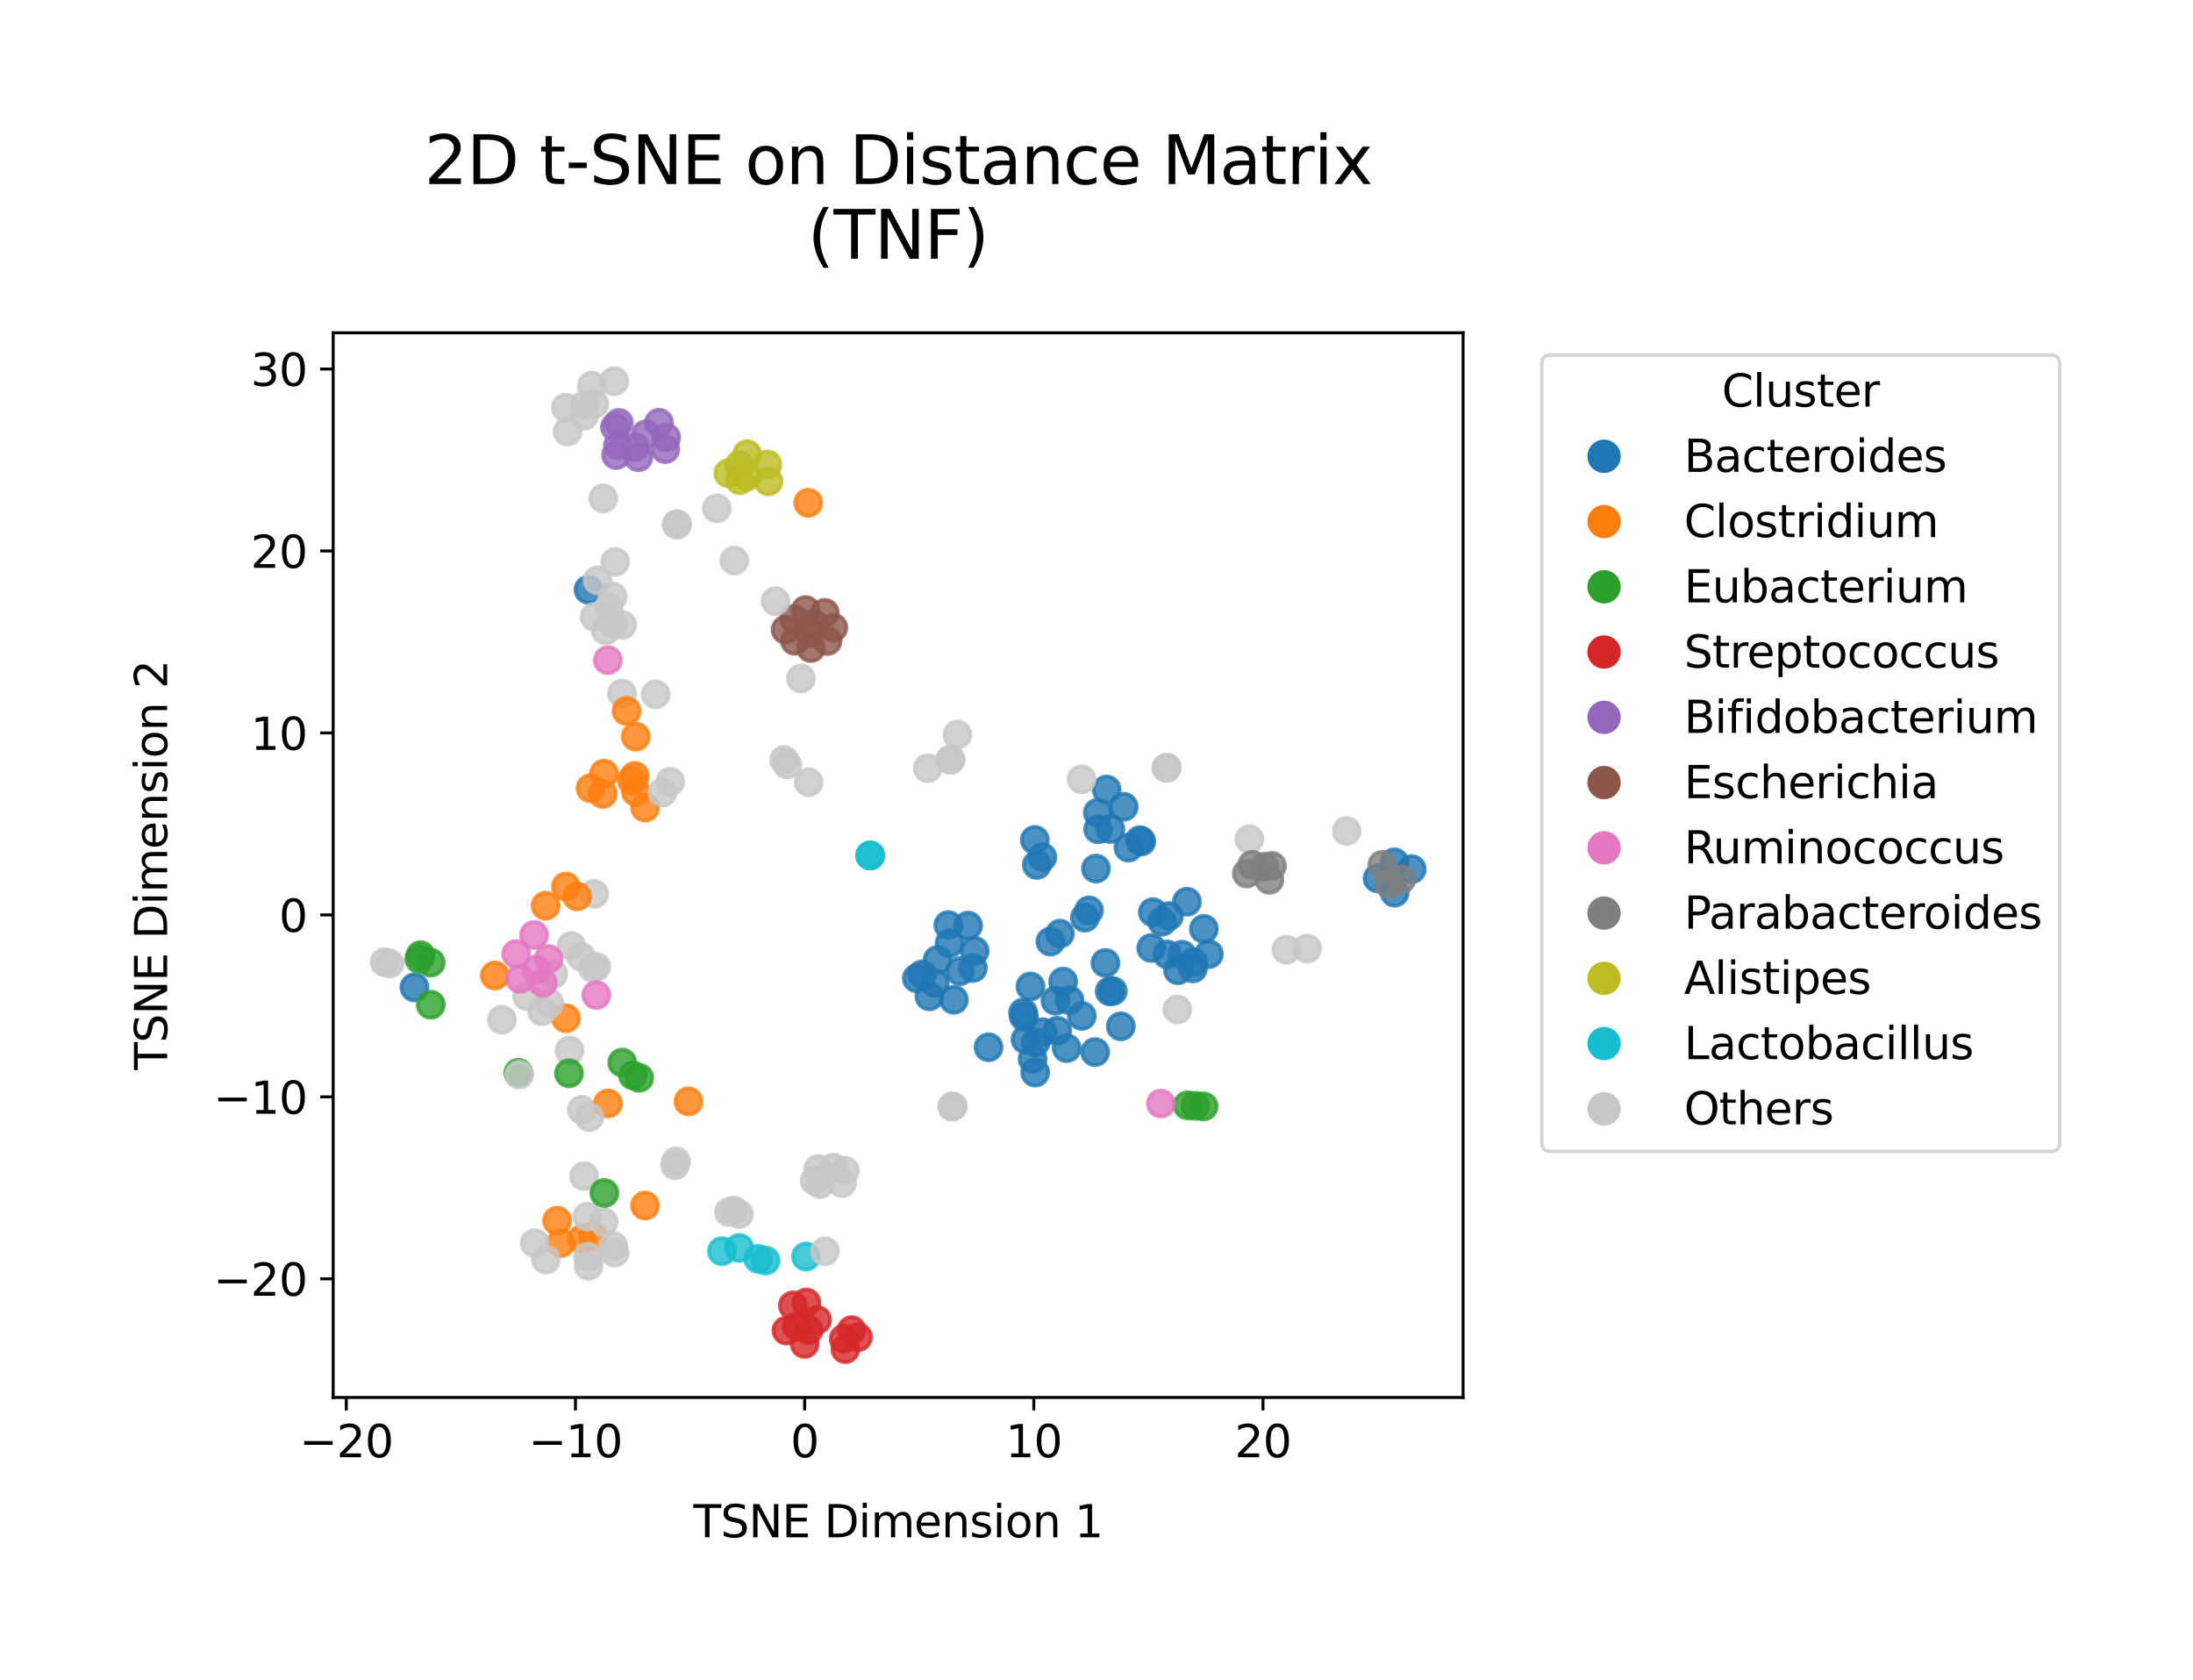 <?xml version="1.0" encoding="utf-8" standalone="no"?>
<!DOCTYPE svg PUBLIC "-//W3C//DTD SVG 1.1//EN"
  "http://www.w3.org/Graphics/SVG/1.1/DTD/svg11.dtd">
<svg xmlns:xlink="http://www.w3.org/1999/xlink" width="591.997pt" height="453.445pt" viewBox="0 0 591.997 453.445" xmlns="http://www.w3.org/2000/svg" version="1.1">
 <defs>
  <style type="text/css">*{stroke-linejoin: round; stroke-linecap: butt}</style>
 </defs>
 <g id="figure_1">
  <g id="patch_1">
   <path d="M 0 453.445 
L 591.997 453.445 
L 591.997 0 
L 0 0 
z
" style="fill: #ffffff"/>
  </g>
  <g id="axes_1">
   <g id="patch_2">
    <path d="M 89.939 377.217 
L 394.959 377.217 
L 394.959 89.833 
L 89.939 89.833 
z
" style="fill: #ffffff"/>
   </g>
   <g id="PathCollection_1">
    <defs>
     <path id="C0_0_74cd237dad" d="M 0 3.536 
C 0.938 3.536 1.837 3.163 2.5 2.5 
C 3.163 1.837 3.536 0.938 3.536 -0 
C 3.536 -0.938 3.163 -1.837 2.5 -2.5 
C 1.837 -3.163 0.938 -3.536 0 -3.536 
C -0.938 -3.536 -1.837 -3.163 -2.5 -2.5 
C -3.163 -1.837 -3.536 -0.938 -3.536 0 
C -3.536 0.938 -3.163 1.837 -2.5 2.5 
C -1.837 3.163 -0.938 3.536 0 3.536 
z
"/>
    </defs>
    <g clip-path="url(#pe91b9b80fc)">
     <use xlink:href="#C0_0_74cd237dad" x="256.626" y="205.043" style="fill: #c7c7c7; fill-opacity: 0.8; stroke: #c7c7c7; stroke-opacity: 0.8"/>
    </g>
    <g clip-path="url(#pe91b9b80fc)">
     <use xlink:href="#C0_0_74cd237dad" x="167.904" y="187.194" style="fill: #c7c7c7; fill-opacity: 0.8; stroke: #c7c7c7; stroke-opacity: 0.8"/>
    </g>
    <g clip-path="url(#pe91b9b80fc)">
     <use xlink:href="#C0_0_74cd237dad" x="256.466" y="205.086" style="fill: #c7c7c7; fill-opacity: 0.8; stroke: #c7c7c7; stroke-opacity: 0.8"/>
    </g>
    <g clip-path="url(#pe91b9b80fc)">
     <use xlink:href="#C0_0_74cd237dad" x="153.244" y="116.481" style="fill: #c7c7c7; fill-opacity: 0.8; stroke: #c7c7c7; stroke-opacity: 0.8"/>
    </g>
    <g clip-path="url(#pe91b9b80fc)">
     <use xlink:href="#C0_0_74cd237dad" x="157.688" y="112.215" style="fill: #c7c7c7; fill-opacity: 0.8; stroke: #c7c7c7; stroke-opacity: 0.8"/>
    </g>
    <g clip-path="url(#pe91b9b80fc)">
     <use xlink:href="#C0_0_74cd237dad" x="177.001" y="187.429" style="fill: #c7c7c7; fill-opacity: 0.8; stroke: #c7c7c7; stroke-opacity: 0.8"/>
    </g>
    <g clip-path="url(#pe91b9b80fc)">
     <use xlink:href="#C0_0_74cd237dad" x="162.848" y="134.521" style="fill: #c7c7c7; fill-opacity: 0.8; stroke: #c7c7c7; stroke-opacity: 0.8"/>
    </g>
    <g clip-path="url(#pe91b9b80fc)">
     <use xlink:href="#C0_0_74cd237dad" x="201.699" y="122.599" style="fill: #bcbd22; fill-opacity: 0.8; stroke: #bcbd22; stroke-opacity: 0.8"/>
    </g>
    <g clip-path="url(#pe91b9b80fc)">
     <use xlink:href="#C0_0_74cd237dad" x="199.594" y="125.517" style="fill: #bcbd22; fill-opacity: 0.8; stroke: #bcbd22; stroke-opacity: 0.8"/>
    </g>
    <g clip-path="url(#pe91b9b80fc)">
     <use xlink:href="#C0_0_74cd237dad" x="199.72" y="129.614" style="fill: #bcbd22; fill-opacity: 0.8; stroke: #bcbd22; stroke-opacity: 0.8"/>
    </g>
    <g clip-path="url(#pe91b9b80fc)">
     <use xlink:href="#C0_0_74cd237dad" x="207.438" y="129.929" style="fill: #bcbd22; fill-opacity: 0.8; stroke: #bcbd22; stroke-opacity: 0.8"/>
    </g>
    <g clip-path="url(#pe91b9b80fc)">
     <use xlink:href="#C0_0_74cd237dad" x="196.59" y="127.734" style="fill: #bcbd22; fill-opacity: 0.8; stroke: #bcbd22; stroke-opacity: 0.8"/>
    </g>
    <g clip-path="url(#pe91b9b80fc)">
     <use xlink:href="#C0_0_74cd237dad" x="207.163" y="125.36" style="fill: #bcbd22; fill-opacity: 0.8; stroke: #bcbd22; stroke-opacity: 0.8"/>
    </g>
    <g clip-path="url(#pe91b9b80fc)">
     <use xlink:href="#C0_0_74cd237dad" x="201.645" y="128.648" style="fill: #bcbd22; fill-opacity: 0.8; stroke: #bcbd22; stroke-opacity: 0.8"/>
    </g>
    <g clip-path="url(#pe91b9b80fc)">
     <use xlink:href="#C0_0_74cd237dad" x="198.214" y="151.318" style="fill: #c7c7c7; fill-opacity: 0.8; stroke: #c7c7c7; stroke-opacity: 0.8"/>
    </g>
    <g clip-path="url(#pe91b9b80fc)">
     <use xlink:href="#C0_0_74cd237dad" x="283.562" y="254.152" style="fill: #1f77b4; fill-opacity: 0.8; stroke: #1f77b4; stroke-opacity: 0.8"/>
    </g>
    <g clip-path="url(#pe91b9b80fc)">
     <use xlink:href="#C0_0_74cd237dad" x="276.404" y="274.434" style="fill: #1f77b4; fill-opacity: 0.8; stroke: #1f77b4; stroke-opacity: 0.8"/>
    </g>
    <g clip-path="url(#pe91b9b80fc)">
     <use xlink:href="#C0_0_74cd237dad" x="298.411" y="259.919" style="fill: #1f77b4; fill-opacity: 0.8; stroke: #1f77b4; stroke-opacity: 0.8"/>
    </g>
    <g clip-path="url(#pe91b9b80fc)">
     <use xlink:href="#C0_0_74cd237dad" x="376.406" y="232.754" style="fill: #1f77b4; fill-opacity: 0.8; stroke: #1f77b4; stroke-opacity: 0.8"/>
    </g>
    <g clip-path="url(#pe91b9b80fc)">
     <use xlink:href="#C0_0_74cd237dad" x="326.333" y="257.542" style="fill: #1f77b4; fill-opacity: 0.8; stroke: #1f77b4; stroke-opacity: 0.8"/>
    </g>
    <g clip-path="url(#pe91b9b80fc)">
     <use xlink:href="#C0_0_74cd237dad" x="278.746" y="285.818" style="fill: #1f77b4; fill-opacity: 0.8; stroke: #1f77b4; stroke-opacity: 0.8"/>
    </g>
    <g clip-path="url(#pe91b9b80fc)">
     <use xlink:href="#C0_0_74cd237dad" x="376.479" y="240.945" style="fill: #1f77b4; fill-opacity: 0.8; stroke: #1f77b4; stroke-opacity: 0.8"/>
    </g>
    <g clip-path="url(#pe91b9b80fc)">
     <use xlink:href="#C0_0_74cd237dad" x="324.985" y="250.732" style="fill: #1f77b4; fill-opacity: 0.8; stroke: #1f77b4; stroke-opacity: 0.8"/>
    </g>
    <g clip-path="url(#pe91b9b80fc)">
     <use xlink:href="#C0_0_74cd237dad" x="371.882" y="237.097" style="fill: #1f77b4; fill-opacity: 0.8; stroke: #1f77b4; stroke-opacity: 0.8"/>
    </g>
    <g clip-path="url(#pe91b9b80fc)">
     <use xlink:href="#C0_0_74cd237dad" x="288.726" y="269.976" style="fill: #1f77b4; fill-opacity: 0.8; stroke: #1f77b4; stroke-opacity: 0.8"/>
    </g>
    <g clip-path="url(#pe91b9b80fc)">
     <use xlink:href="#C0_0_74cd237dad" x="381.095" y="234.598" style="fill: #1f77b4; fill-opacity: 0.8; stroke: #1f77b4; stroke-opacity: 0.8"/>
    </g>
    <g clip-path="url(#pe91b9b80fc)">
     <use xlink:href="#C0_0_74cd237dad" x="279.569" y="281.331" style="fill: #1f77b4; fill-opacity: 0.8; stroke: #1f77b4; stroke-opacity: 0.8"/>
    </g>
    <g clip-path="url(#pe91b9b80fc)">
     <use xlink:href="#C0_0_74cd237dad" x="259.169" y="262.145" style="fill: #1f77b4; fill-opacity: 0.8; stroke: #1f77b4; stroke-opacity: 0.8"/>
    </g>
    <g clip-path="url(#pe91b9b80fc)">
     <use xlink:href="#C0_0_74cd237dad" x="256.343" y="254.604" style="fill: #1f77b4; fill-opacity: 0.8; stroke: #1f77b4; stroke-opacity: 0.8"/>
    </g>
    <g clip-path="url(#pe91b9b80fc)">
     <use xlink:href="#C0_0_74cd237dad" x="322.192" y="259.774" style="fill: #1f77b4; fill-opacity: 0.8; stroke: #1f77b4; stroke-opacity: 0.8"/>
    </g>
    <g clip-path="url(#pe91b9b80fc)">
     <use xlink:href="#C0_0_74cd237dad" x="261.343" y="249.842" style="fill: #1f77b4; fill-opacity: 0.8; stroke: #1f77b4; stroke-opacity: 0.8"/>
    </g>
    <g clip-path="url(#pe91b9b80fc)">
     <use xlink:href="#C0_0_74cd237dad" x="263.102" y="256.66" style="fill: #1f77b4; fill-opacity: 0.8; stroke: #1f77b4; stroke-opacity: 0.8"/>
    </g>
    <g clip-path="url(#pe91b9b80fc)">
     <use xlink:href="#C0_0_74cd237dad" x="304.629" y="228.791" style="fill: #1f77b4; fill-opacity: 0.8; stroke: #1f77b4; stroke-opacity: 0.8"/>
    </g>
    <g clip-path="url(#pe91b9b80fc)">
     <use xlink:href="#C0_0_74cd237dad" x="276.185" y="273.323" style="fill: #1f77b4; fill-opacity: 0.8; stroke: #1f77b4; stroke-opacity: 0.8"/>
    </g>
    <g clip-path="url(#pe91b9b80fc)">
     <use xlink:href="#C0_0_74cd237dad" x="287.949" y="282.909" style="fill: #1f77b4; fill-opacity: 0.8; stroke: #1f77b4; stroke-opacity: 0.8"/>
    </g>
    <g clip-path="url(#pe91b9b80fc)">
     <use xlink:href="#C0_0_74cd237dad" x="279.348" y="226.718" style="fill: #1f77b4; fill-opacity: 0.8; stroke: #1f77b4; stroke-opacity: 0.8"/>
    </g>
    <g clip-path="url(#pe91b9b80fc)">
     <use xlink:href="#C0_0_74cd237dad" x="279.456" y="289.499" style="fill: #1f77b4; fill-opacity: 0.8; stroke: #1f77b4; stroke-opacity: 0.8"/>
    </g>
    <g clip-path="url(#pe91b9b80fc)">
     <use xlink:href="#C0_0_74cd237dad" x="286.988" y="264.949" style="fill: #1f77b4; fill-opacity: 0.8; stroke: #1f77b4; stroke-opacity: 0.8"/>
    </g>
    <g clip-path="url(#pe91b9b80fc)">
     <use xlink:href="#C0_0_74cd237dad" x="158.862" y="159.17" style="fill: #1f77b4; fill-opacity: 0.8; stroke: #1f77b4; stroke-opacity: 0.8"/>
    </g>
    <g clip-path="url(#pe91b9b80fc)">
     <use xlink:href="#C0_0_74cd237dad" x="286.125" y="252.014" style="fill: #1f77b4; fill-opacity: 0.8; stroke: #1f77b4; stroke-opacity: 0.8"/>
    </g>
    <g clip-path="url(#pe91b9b80fc)">
     <use xlink:href="#C0_0_74cd237dad" x="295.622" y="283.977" style="fill: #1f77b4; fill-opacity: 0.8; stroke: #1f77b4; stroke-opacity: 0.8"/>
    </g>
    <g clip-path="url(#pe91b9b80fc)">
     <use xlink:href="#C0_0_74cd237dad" x="279.891" y="233.454" style="fill: #1f77b4; fill-opacity: 0.8; stroke: #1f77b4; stroke-opacity: 0.8"/>
    </g>
    <g clip-path="url(#pe91b9b80fc)">
     <use xlink:href="#C0_0_74cd237dad" x="247.497" y="264.057" style="fill: #1f77b4; fill-opacity: 0.8; stroke: #1f77b4; stroke-opacity: 0.8"/>
    </g>
    <g clip-path="url(#pe91b9b80fc)">
     <use xlink:href="#C0_0_74cd237dad" x="262.634" y="261.285" style="fill: #1f77b4; fill-opacity: 0.8; stroke: #1f77b4; stroke-opacity: 0.8"/>
    </g>
    <g clip-path="url(#pe91b9b80fc)">
     <use xlink:href="#C0_0_74cd237dad" x="250.903" y="268.929" style="fill: #1f77b4; fill-opacity: 0.8; stroke: #1f77b4; stroke-opacity: 0.8"/>
    </g>
    <g clip-path="url(#pe91b9b80fc)">
     <use xlink:href="#C0_0_74cd237dad" x="248.916" y="263.018" style="fill: #1f77b4; fill-opacity: 0.8; stroke: #1f77b4; stroke-opacity: 0.8"/>
    </g>
    <g clip-path="url(#pe91b9b80fc)">
     <use xlink:href="#C0_0_74cd237dad" x="296.35" y="219.357" style="fill: #1f77b4; fill-opacity: 0.8; stroke: #1f77b4; stroke-opacity: 0.8"/>
    </g>
    <g clip-path="url(#pe91b9b80fc)">
     <use xlink:href="#C0_0_74cd237dad" x="296.448" y="223.842" style="fill: #1f77b4; fill-opacity: 0.8; stroke: #1f77b4; stroke-opacity: 0.8"/>
    </g>
    <g clip-path="url(#pe91b9b80fc)">
     <use xlink:href="#C0_0_74cd237dad" x="299.555" y="267.588" style="fill: #1f77b4; fill-opacity: 0.8; stroke: #1f77b4; stroke-opacity: 0.8"/>
    </g>
    <g clip-path="url(#pe91b9b80fc)">
     <use xlink:href="#C0_0_74cd237dad" x="292.043" y="274.217" style="fill: #1f77b4; fill-opacity: 0.8; stroke: #1f77b4; stroke-opacity: 0.8"/>
    </g>
    <g clip-path="url(#pe91b9b80fc)">
     <use xlink:href="#C0_0_74cd237dad" x="278.176" y="266.274" style="fill: #1f77b4; fill-opacity: 0.8; stroke: #1f77b4; stroke-opacity: 0.8"/>
    </g>
    <g clip-path="url(#pe91b9b80fc)">
     <use xlink:href="#C0_0_74cd237dad" x="295.852" y="234.454" style="fill: #1f77b4; fill-opacity: 0.8; stroke: #1f77b4; stroke-opacity: 0.8"/>
    </g>
    <g clip-path="url(#pe91b9b80fc)">
     <use xlink:href="#C0_0_74cd237dad" x="320.416" y="243.405" style="fill: #1f77b4; fill-opacity: 0.8; stroke: #1f77b4; stroke-opacity: 0.8"/>
    </g>
    <g clip-path="url(#pe91b9b80fc)">
     <use xlink:href="#C0_0_74cd237dad" x="319.09" y="257.703" style="fill: #1f77b4; fill-opacity: 0.8; stroke: #1f77b4; stroke-opacity: 0.8"/>
    </g>
    <g clip-path="url(#pe91b9b80fc)">
     <use xlink:href="#C0_0_74cd237dad" x="315.572" y="247.257" style="fill: #1f77b4; fill-opacity: 0.8; stroke: #1f77b4; stroke-opacity: 0.8"/>
    </g>
    <g clip-path="url(#pe91b9b80fc)">
     <use xlink:href="#C0_0_74cd237dad" x="313.719" y="248.779" style="fill: #1f77b4; fill-opacity: 0.8; stroke: #1f77b4; stroke-opacity: 0.8"/>
    </g>
    <g clip-path="url(#pe91b9b80fc)">
     <use xlink:href="#C0_0_74cd237dad" x="310.788" y="255.884" style="fill: #1f77b4; fill-opacity: 0.8; stroke: #1f77b4; stroke-opacity: 0.8"/>
    </g>
    <g clip-path="url(#pe91b9b80fc)">
     <use xlink:href="#C0_0_74cd237dad" x="311.206" y="246.224" style="fill: #1f77b4; fill-opacity: 0.8; stroke: #1f77b4; stroke-opacity: 0.8"/>
    </g>
    <g clip-path="url(#pe91b9b80fc)">
     <use xlink:href="#C0_0_74cd237dad" x="315.121" y="257.64" style="fill: #1f77b4; fill-opacity: 0.8; stroke: #1f77b4; stroke-opacity: 0.8"/>
    </g>
    <g clip-path="url(#pe91b9b80fc)">
     <use xlink:href="#C0_0_74cd237dad" x="318" y="261.899" style="fill: #1f77b4; fill-opacity: 0.8; stroke: #1f77b4; stroke-opacity: 0.8"/>
    </g>
    <g clip-path="url(#pe91b9b80fc)">
     <use xlink:href="#C0_0_74cd237dad" x="322.043" y="261.403" style="fill: #1f77b4; fill-opacity: 0.8; stroke: #1f77b4; stroke-opacity: 0.8"/>
    </g>
    <g clip-path="url(#pe91b9b80fc)">
     <use xlink:href="#C0_0_74cd237dad" x="303.345" y="217.769" style="fill: #1f77b4; fill-opacity: 0.8; stroke: #1f77b4; stroke-opacity: 0.8"/>
    </g>
    <g clip-path="url(#pe91b9b80fc)">
     <use xlink:href="#C0_0_74cd237dad" x="292.88" y="247.688" style="fill: #1f77b4; fill-opacity: 0.8; stroke: #1f77b4; stroke-opacity: 0.8"/>
    </g>
    <g clip-path="url(#pe91b9b80fc)">
     <use xlink:href="#C0_0_74cd237dad" x="256.003" y="249.705" style="fill: #1f77b4; fill-opacity: 0.8; stroke: #1f77b4; stroke-opacity: 0.8"/>
    </g>
    <g clip-path="url(#pe91b9b80fc)">
     <use xlink:href="#C0_0_74cd237dad" x="266.86" y="282.676" style="fill: #1f77b4; fill-opacity: 0.8; stroke: #1f77b4; stroke-opacity: 0.8"/>
    </g>
    <g clip-path="url(#pe91b9b80fc)">
     <use xlink:href="#C0_0_74cd237dad" x="293.986" y="245.728" style="fill: #1f77b4; fill-opacity: 0.8; stroke: #1f77b4; stroke-opacity: 0.8"/>
    </g>
    <g clip-path="url(#pe91b9b80fc)">
     <use xlink:href="#C0_0_74cd237dad" x="285.4" y="278.224" style="fill: #1f77b4; fill-opacity: 0.8; stroke: #1f77b4; stroke-opacity: 0.8"/>
    </g>
    <g clip-path="url(#pe91b9b80fc)">
     <use xlink:href="#C0_0_74cd237dad" x="281.477" y="278.616" style="fill: #1f77b4; fill-opacity: 0.8; stroke: #1f77b4; stroke-opacity: 0.8"/>
    </g>
    <g clip-path="url(#pe91b9b80fc)">
     <use xlink:href="#C0_0_74cd237dad" x="284.909" y="270.114" style="fill: #1f77b4; fill-opacity: 0.8; stroke: #1f77b4; stroke-opacity: 0.8"/>
    </g>
    <g clip-path="url(#pe91b9b80fc)">
     <use xlink:href="#C0_0_74cd237dad" x="111.89" y="266.518" style="fill: #1f77b4; fill-opacity: 0.8; stroke: #1f77b4; stroke-opacity: 0.8"/>
    </g>
    <g clip-path="url(#pe91b9b80fc)">
     <use xlink:href="#C0_0_74cd237dad" x="281.384" y="231.373" style="fill: #1f77b4; fill-opacity: 0.8; stroke: #1f77b4; stroke-opacity: 0.8"/>
    </g>
    <g clip-path="url(#pe91b9b80fc)">
     <use xlink:href="#C0_0_74cd237dad" x="298.74" y="213.114" style="fill: #1f77b4; fill-opacity: 0.8; stroke: #1f77b4; stroke-opacity: 0.8"/>
    </g>
    <g clip-path="url(#pe91b9b80fc)">
     <use xlink:href="#C0_0_74cd237dad" x="302.565" y="277.034" style="fill: #1f77b4; fill-opacity: 0.8; stroke: #1f77b4; stroke-opacity: 0.8"/>
    </g>
    <g clip-path="url(#pe91b9b80fc)">
     <use xlink:href="#C0_0_74cd237dad" x="299.734" y="223.775" style="fill: #1f77b4; fill-opacity: 0.8; stroke: #1f77b4; stroke-opacity: 0.8"/>
    </g>
    <g clip-path="url(#pe91b9b80fc)">
     <use xlink:href="#C0_0_74cd237dad" x="300.402" y="267.492" style="fill: #1f77b4; fill-opacity: 0.8; stroke: #1f77b4; stroke-opacity: 0.8"/>
    </g>
    <g clip-path="url(#pe91b9b80fc)">
     <use xlink:href="#C0_0_74cd237dad" x="307.683" y="226.774" style="fill: #1f77b4; fill-opacity: 0.8; stroke: #1f77b4; stroke-opacity: 0.8"/>
    </g>
    <g clip-path="url(#pe91b9b80fc)">
     <use xlink:href="#C0_0_74cd237dad" x="308.112" y="227.141" style="fill: #1f77b4; fill-opacity: 0.8; stroke: #1f77b4; stroke-opacity: 0.8"/>
    </g>
    <g clip-path="url(#pe91b9b80fc)">
     <use xlink:href="#C0_0_74cd237dad" x="252.321" y="265.308" style="fill: #1f77b4; fill-opacity: 0.8; stroke: #1f77b4; stroke-opacity: 0.8"/>
    </g>
    <g clip-path="url(#pe91b9b80fc)">
     <use xlink:href="#C0_0_74cd237dad" x="257.504" y="269.866" style="fill: #1f77b4; fill-opacity: 0.8; stroke: #1f77b4; stroke-opacity: 0.8"/>
    </g>
    <g clip-path="url(#pe91b9b80fc)">
     <use xlink:href="#C0_0_74cd237dad" x="253.099" y="259.12" style="fill: #1f77b4; fill-opacity: 0.8; stroke: #1f77b4; stroke-opacity: 0.8"/>
    </g>
    <g clip-path="url(#pe91b9b80fc)">
     <use xlink:href="#C0_0_74cd237dad" x="276.852" y="280.58" style="fill: #1f77b4; fill-opacity: 0.8; stroke: #1f77b4; stroke-opacity: 0.8"/>
    </g>
    <g clip-path="url(#pe91b9b80fc)">
     <use xlink:href="#C0_0_74cd237dad" x="337.263" y="226.514" style="fill: #c7c7c7; fill-opacity: 0.8; stroke: #c7c7c7; stroke-opacity: 0.8"/>
    </g>
    <g clip-path="url(#pe91b9b80fc)">
     <use xlink:href="#C0_0_74cd237dad" x="166.804" y="120.165" style="fill: #9467bd; fill-opacity: 0.8; stroke: #9467bd; stroke-opacity: 0.8"/>
    </g>
    <g clip-path="url(#pe91b9b80fc)">
     <use xlink:href="#C0_0_74cd237dad" x="174.354" y="117.216" style="fill: #9467bd; fill-opacity: 0.8; stroke: #9467bd; stroke-opacity: 0.8"/>
    </g>
    <g clip-path="url(#pe91b9b80fc)">
     <use xlink:href="#C0_0_74cd237dad" x="177.891" y="114.104" style="fill: #9467bd; fill-opacity: 0.8; stroke: #9467bd; stroke-opacity: 0.8"/>
    </g>
    <g clip-path="url(#pe91b9b80fc)">
     <use xlink:href="#C0_0_74cd237dad" x="167.072" y="114.148" style="fill: #9467bd; fill-opacity: 0.8; stroke: #9467bd; stroke-opacity: 0.8"/>
    </g>
    <g clip-path="url(#pe91b9b80fc)">
     <use xlink:href="#C0_0_74cd237dad" x="166.009" y="115.252" style="fill: #9467bd; fill-opacity: 0.8; stroke: #9467bd; stroke-opacity: 0.8"/>
    </g>
    <g clip-path="url(#pe91b9b80fc)">
     <use xlink:href="#C0_0_74cd237dad" x="179.59" y="121.225" style="fill: #9467bd; fill-opacity: 0.8; stroke: #9467bd; stroke-opacity: 0.8"/>
    </g>
    <g clip-path="url(#pe91b9b80fc)">
     <use xlink:href="#C0_0_74cd237dad" x="172.34" y="123.414" style="fill: #9467bd; fill-opacity: 0.8; stroke: #9467bd; stroke-opacity: 0.8"/>
    </g>
    <g clip-path="url(#pe91b9b80fc)">
     <use xlink:href="#C0_0_74cd237dad" x="171.419" y="120.69" style="fill: #9467bd; fill-opacity: 0.8; stroke: #9467bd; stroke-opacity: 0.8"/>
    </g>
    <g clip-path="url(#pe91b9b80fc)">
     <use xlink:href="#C0_0_74cd237dad" x="166.327" y="122.826" style="fill: #9467bd; fill-opacity: 0.8; stroke: #9467bd; stroke-opacity: 0.8"/>
    </g>
    <g clip-path="url(#pe91b9b80fc)">
     <use xlink:href="#C0_0_74cd237dad" x="179.833" y="118.06" style="fill: #9467bd; fill-opacity: 0.8; stroke: #9467bd; stroke-opacity: 0.8"/>
    </g>
    <g clip-path="url(#pe91b9b80fc)">
     <use xlink:href="#C0_0_74cd237dad" x="182.655" y="141.496" style="fill: #c7c7c7; fill-opacity: 0.8; stroke: #c7c7c7; stroke-opacity: 0.8"/>
    </g>
    <g clip-path="url(#pe91b9b80fc)">
     <use xlink:href="#C0_0_74cd237dad" x="182.796" y="141.569" style="fill: #c7c7c7; fill-opacity: 0.8; stroke: #c7c7c7; stroke-opacity: 0.8"/>
    </g>
    <g clip-path="url(#pe91b9b80fc)">
     <use xlink:href="#C0_0_74cd237dad" x="153.75" y="283.571" style="fill: #c7c7c7; fill-opacity: 0.8; stroke: #c7c7c7; stroke-opacity: 0.8"/>
    </g>
    <g clip-path="url(#pe91b9b80fc)">
     <use xlink:href="#C0_0_74cd237dad" x="160.41" y="241.287" style="fill: #c7c7c7; fill-opacity: 0.8; stroke: #c7c7c7; stroke-opacity: 0.8"/>
    </g>
    <g clip-path="url(#pe91b9b80fc)">
     <use xlink:href="#C0_0_74cd237dad" x="180.912" y="210.989" style="fill: #c7c7c7; fill-opacity: 0.8; stroke: #c7c7c7; stroke-opacity: 0.8"/>
    </g>
    <g clip-path="url(#pe91b9b80fc)">
     <use xlink:href="#C0_0_74cd237dad" x="157.051" y="299.535" style="fill: #c7c7c7; fill-opacity: 0.8; stroke: #c7c7c7; stroke-opacity: 0.8"/>
    </g>
    <g clip-path="url(#pe91b9b80fc)">
     <use xlink:href="#C0_0_74cd237dad" x="157.66" y="317.467" style="fill: #c7c7c7; fill-opacity: 0.8; stroke: #c7c7c7; stroke-opacity: 0.8"/>
    </g>
    <g clip-path="url(#pe91b9b80fc)">
     <use xlink:href="#C0_0_74cd237dad" x="155.807" y="241.955" style="fill: #ff7f0e; fill-opacity: 0.8; stroke: #ff7f0e; stroke-opacity: 0.8"/>
    </g>
    <g clip-path="url(#pe91b9b80fc)">
     <use xlink:href="#C0_0_74cd237dad" x="147.284" y="244.468" style="fill: #ff7f0e; fill-opacity: 0.8; stroke: #ff7f0e; stroke-opacity: 0.8"/>
    </g>
    <g clip-path="url(#pe91b9b80fc)">
     <use xlink:href="#C0_0_74cd237dad" x="133.578" y="263.312" style="fill: #ff7f0e; fill-opacity: 0.8; stroke: #ff7f0e; stroke-opacity: 0.8"/>
    </g>
    <g clip-path="url(#pe91b9b80fc)">
     <use xlink:href="#C0_0_74cd237dad" x="159.414" y="212.763" style="fill: #ff7f0e; fill-opacity: 0.8; stroke: #ff7f0e; stroke-opacity: 0.8"/>
    </g>
    <g clip-path="url(#pe91b9b80fc)">
     <use xlink:href="#C0_0_74cd237dad" x="174.154" y="217.971" style="fill: #ff7f0e; fill-opacity: 0.8; stroke: #ff7f0e; stroke-opacity: 0.8"/>
    </g>
    <g clip-path="url(#pe91b9b80fc)">
     <use xlink:href="#C0_0_74cd237dad" x="169.14" y="191.907" style="fill: #ff7f0e; fill-opacity: 0.8; stroke: #ff7f0e; stroke-opacity: 0.8"/>
    </g>
    <g clip-path="url(#pe91b9b80fc)">
     <use xlink:href="#C0_0_74cd237dad" x="151.391" y="335.525" style="fill: #ff7f0e; fill-opacity: 0.8; stroke: #ff7f0e; stroke-opacity: 0.8"/>
    </g>
    <g clip-path="url(#pe91b9b80fc)">
     <use xlink:href="#C0_0_74cd237dad" x="163.059" y="208.827" style="fill: #ff7f0e; fill-opacity: 0.8; stroke: #ff7f0e; stroke-opacity: 0.8"/>
    </g>
    <g clip-path="url(#pe91b9b80fc)">
     <use xlink:href="#C0_0_74cd237dad" x="162.717" y="214.304" style="fill: #ff7f0e; fill-opacity: 0.8; stroke: #ff7f0e; stroke-opacity: 0.8"/>
    </g>
    <g clip-path="url(#pe91b9b80fc)">
     <use xlink:href="#C0_0_74cd237dad" x="150.394" y="329.49" style="fill: #ff7f0e; fill-opacity: 0.8; stroke: #ff7f0e; stroke-opacity: 0.8"/>
    </g>
    <g clip-path="url(#pe91b9b80fc)">
     <use xlink:href="#C0_0_74cd237dad" x="164.111" y="297.838" style="fill: #ff7f0e; fill-opacity: 0.8; stroke: #ff7f0e; stroke-opacity: 0.8"/>
    </g>
    <g clip-path="url(#pe91b9b80fc)">
     <use xlink:href="#C0_0_74cd237dad" x="185.842" y="297.291" style="fill: #ff7f0e; fill-opacity: 0.8; stroke: #ff7f0e; stroke-opacity: 0.8"/>
    </g>
    <g clip-path="url(#pe91b9b80fc)">
     <use xlink:href="#C0_0_74cd237dad" x="174.132" y="325.407" style="fill: #ff7f0e; fill-opacity: 0.8; stroke: #ff7f0e; stroke-opacity: 0.8"/>
    </g>
    <g clip-path="url(#pe91b9b80fc)">
     <use xlink:href="#C0_0_74cd237dad" x="171.664" y="213.749" style="fill: #ff7f0e; fill-opacity: 0.8; stroke: #ff7f0e; stroke-opacity: 0.8"/>
    </g>
    <g clip-path="url(#pe91b9b80fc)">
     <use xlink:href="#C0_0_74cd237dad" x="171.632" y="198.831" style="fill: #ff7f0e; fill-opacity: 0.8; stroke: #ff7f0e; stroke-opacity: 0.8"/>
    </g>
    <g clip-path="url(#pe91b9b80fc)">
     <use xlink:href="#C0_0_74cd237dad" x="218.17" y="135.729" style="fill: #ff7f0e; fill-opacity: 0.8; stroke: #ff7f0e; stroke-opacity: 0.8"/>
    </g>
    <g clip-path="url(#pe91b9b80fc)">
     <use xlink:href="#C0_0_74cd237dad" x="152.777" y="274.846" style="fill: #ff7f0e; fill-opacity: 0.8; stroke: #ff7f0e; stroke-opacity: 0.8"/>
    </g>
    <g clip-path="url(#pe91b9b80fc)">
     <use xlink:href="#C0_0_74cd237dad" x="160.033" y="333.704" style="fill: #ff7f0e; fill-opacity: 0.8; stroke: #ff7f0e; stroke-opacity: 0.8"/>
    </g>
    <g clip-path="url(#pe91b9b80fc)">
     <use xlink:href="#C0_0_74cd237dad" x="152.765" y="239.303" style="fill: #ff7f0e; fill-opacity: 0.8; stroke: #ff7f0e; stroke-opacity: 0.8"/>
    </g>
    <g clip-path="url(#pe91b9b80fc)">
     <use xlink:href="#C0_0_74cd237dad" x="157.082" y="334.427" style="fill: #ff7f0e; fill-opacity: 0.8; stroke: #ff7f0e; stroke-opacity: 0.8"/>
    </g>
    <g clip-path="url(#pe91b9b80fc)">
     <use xlink:href="#C0_0_74cd237dad" x="170.559" y="210.672" style="fill: #ff7f0e; fill-opacity: 0.8; stroke: #ff7f0e; stroke-opacity: 0.8"/>
    </g>
    <g clip-path="url(#pe91b9b80fc)">
     <use xlink:href="#C0_0_74cd237dad" x="171.339" y="209.435" style="fill: #ff7f0e; fill-opacity: 0.8; stroke: #ff7f0e; stroke-opacity: 0.8"/>
    </g>
    <g clip-path="url(#pe91b9b80fc)">
     <use xlink:href="#C0_0_74cd237dad" x="152.753" y="110.039" style="fill: #c7c7c7; fill-opacity: 0.8; stroke: #c7c7c7; stroke-opacity: 0.8"/>
    </g>
    <g clip-path="url(#pe91b9b80fc)">
     <use xlink:href="#C0_0_74cd237dad" x="158.548" y="328.39" style="fill: #c7c7c7; fill-opacity: 0.8; stroke: #c7c7c7; stroke-opacity: 0.8"/>
    </g>
    <g clip-path="url(#pe91b9b80fc)">
     <use xlink:href="#C0_0_74cd237dad" x="162.937" y="329.843" style="fill: #c7c7c7; fill-opacity: 0.8; stroke: #c7c7c7; stroke-opacity: 0.8"/>
    </g>
    <g clip-path="url(#pe91b9b80fc)">
     <use xlink:href="#C0_0_74cd237dad" x="103.804" y="259.71" style="fill: #c7c7c7; fill-opacity: 0.8; stroke: #c7c7c7; stroke-opacity: 0.8"/>
    </g>
    <g clip-path="url(#pe91b9b80fc)">
     <use xlink:href="#C0_0_74cd237dad" x="149.366" y="262.907" style="fill: #c7c7c7; fill-opacity: 0.8; stroke: #c7c7c7; stroke-opacity: 0.8"/>
    </g>
    <g clip-path="url(#pe91b9b80fc)">
     <use xlink:href="#C0_0_74cd237dad" x="105.185" y="260.086" style="fill: #c7c7c7; fill-opacity: 0.8; stroke: #c7c7c7; stroke-opacity: 0.8"/>
    </g>
    <g clip-path="url(#pe91b9b80fc)">
     <use xlink:href="#C0_0_74cd237dad" x="166.068" y="151.65" style="fill: #c7c7c7; fill-opacity: 0.8; stroke: #c7c7c7; stroke-opacity: 0.8"/>
    </g>
    <g clip-path="url(#pe91b9b80fc)">
     <use xlink:href="#C0_0_74cd237dad" x="250.441" y="207.365" style="fill: #c7c7c7; fill-opacity: 0.8; stroke: #c7c7c7; stroke-opacity: 0.8"/>
    </g>
    <g clip-path="url(#pe91b9b80fc)">
     <use xlink:href="#C0_0_74cd237dad" x="146.337" y="272.987" style="fill: #c7c7c7; fill-opacity: 0.8; stroke: #c7c7c7; stroke-opacity: 0.8"/>
    </g>
    <g clip-path="url(#pe91b9b80fc)">
     <use xlink:href="#C0_0_74cd237dad" x="148.341" y="270.783" style="fill: #c7c7c7; fill-opacity: 0.8; stroke: #c7c7c7; stroke-opacity: 0.8"/>
    </g>
    <g clip-path="url(#pe91b9b80fc)">
     <use xlink:href="#C0_0_74cd237dad" x="142.304" y="268.926" style="fill: #c7c7c7; fill-opacity: 0.8; stroke: #c7c7c7; stroke-opacity: 0.8"/>
    </g>
    <g clip-path="url(#pe91b9b80fc)">
     <use xlink:href="#C0_0_74cd237dad" x="160.454" y="109.075" style="fill: #c7c7c7; fill-opacity: 0.8; stroke: #c7c7c7; stroke-opacity: 0.8"/>
    </g>
    <g clip-path="url(#pe91b9b80fc)">
     <use xlink:href="#C0_0_74cd237dad" x="182.21" y="314.541" style="fill: #c7c7c7; fill-opacity: 0.8; stroke: #c7c7c7; stroke-opacity: 0.8"/>
    </g>
    <g clip-path="url(#pe91b9b80fc)">
     <use xlink:href="#C0_0_74cd237dad" x="182.507" y="313.447" style="fill: #c7c7c7; fill-opacity: 0.8; stroke: #c7c7c7; stroke-opacity: 0.8"/>
    </g>
    <g clip-path="url(#pe91b9b80fc)">
     <use xlink:href="#C0_0_74cd237dad" x="222.646" y="165.425" style="fill: #8c564b; fill-opacity: 0.8; stroke: #8c564b; stroke-opacity: 0.8"/>
    </g>
    <g clip-path="url(#pe91b9b80fc)">
     <use xlink:href="#C0_0_74cd237dad" x="218.646" y="170.975" style="fill: #8c564b; fill-opacity: 0.8; stroke: #8c564b; stroke-opacity: 0.8"/>
    </g>
    <g clip-path="url(#pe91b9b80fc)">
     <use xlink:href="#C0_0_74cd237dad" x="224.948" y="169.407" style="fill: #8c564b; fill-opacity: 0.8; stroke: #8c564b; stroke-opacity: 0.8"/>
    </g>
    <g clip-path="url(#pe91b9b80fc)">
     <use xlink:href="#C0_0_74cd237dad" x="217.486" y="164.677" style="fill: #8c564b; fill-opacity: 0.8; stroke: #8c564b; stroke-opacity: 0.8"/>
    </g>
    <g clip-path="url(#pe91b9b80fc)">
     <use xlink:href="#C0_0_74cd237dad" x="223.393" y="173.009" style="fill: #8c564b; fill-opacity: 0.8; stroke: #8c564b; stroke-opacity: 0.8"/>
    </g>
    <g clip-path="url(#pe91b9b80fc)">
     <use xlink:href="#C0_0_74cd237dad" x="212.082" y="169.966" style="fill: #8c564b; fill-opacity: 0.8; stroke: #8c564b; stroke-opacity: 0.8"/>
    </g>
    <g clip-path="url(#pe91b9b80fc)">
     <use xlink:href="#C0_0_74cd237dad" x="218.917" y="174.926" style="fill: #8c564b; fill-opacity: 0.8; stroke: #8c564b; stroke-opacity: 0.8"/>
    </g>
    <g clip-path="url(#pe91b9b80fc)">
     <use xlink:href="#C0_0_74cd237dad" x="219.775" y="168.47" style="fill: #8c564b; fill-opacity: 0.8; stroke: #8c564b; stroke-opacity: 0.8"/>
    </g>
    <g clip-path="url(#pe91b9b80fc)">
     <use xlink:href="#C0_0_74cd237dad" x="214.408" y="167.071" style="fill: #8c564b; fill-opacity: 0.8; stroke: #8c564b; stroke-opacity: 0.8"/>
    </g>
    <g clip-path="url(#pe91b9b80fc)">
     <use xlink:href="#C0_0_74cd237dad" x="214.588" y="172.979" style="fill: #8c564b; fill-opacity: 0.8; stroke: #8c564b; stroke-opacity: 0.8"/>
    </g>
    <g clip-path="url(#pe91b9b80fc)">
     <use xlink:href="#C0_0_74cd237dad" x="170.876" y="290.276" style="fill: #2ca02c; fill-opacity: 0.8; stroke: #2ca02c; stroke-opacity: 0.8"/>
    </g>
    <g clip-path="url(#pe91b9b80fc)">
     <use xlink:href="#C0_0_74cd237dad" x="163.16" y="322.017" style="fill: #2ca02c; fill-opacity: 0.8; stroke: #2ca02c; stroke-opacity: 0.8"/>
    </g>
    <g clip-path="url(#pe91b9b80fc)">
     <use xlink:href="#C0_0_74cd237dad" x="167.979" y="286.822" style="fill: #2ca02c; fill-opacity: 0.8; stroke: #2ca02c; stroke-opacity: 0.8"/>
    </g>
    <g clip-path="url(#pe91b9b80fc)">
     <use xlink:href="#C0_0_74cd237dad" x="172.561" y="290.937" style="fill: #2ca02c; fill-opacity: 0.8; stroke: #2ca02c; stroke-opacity: 0.8"/>
    </g>
    <g clip-path="url(#pe91b9b80fc)">
     <use xlink:href="#C0_0_74cd237dad" x="116.294" y="271.197" style="fill: #2ca02c; fill-opacity: 0.8; stroke: #2ca02c; stroke-opacity: 0.8"/>
    </g>
    <g clip-path="url(#pe91b9b80fc)">
     <use xlink:href="#C0_0_74cd237dad" x="139.925" y="289.572" style="fill: #2ca02c; fill-opacity: 0.8; stroke: #2ca02c; stroke-opacity: 0.8"/>
    </g>
    <g clip-path="url(#pe91b9b80fc)">
     <use xlink:href="#C0_0_74cd237dad" x="113.518" y="257.806" style="fill: #2ca02c; fill-opacity: 0.8; stroke: #2ca02c; stroke-opacity: 0.8"/>
    </g>
    <g clip-path="url(#pe91b9b80fc)">
     <use xlink:href="#C0_0_74cd237dad" x="113.191" y="258.882" style="fill: #2ca02c; fill-opacity: 0.8; stroke: #2ca02c; stroke-opacity: 0.8"/>
    </g>
    <g clip-path="url(#pe91b9b80fc)">
     <use xlink:href="#C0_0_74cd237dad" x="116.275" y="259.837" style="fill: #2ca02c; fill-opacity: 0.8; stroke: #2ca02c; stroke-opacity: 0.8"/>
    </g>
    <g clip-path="url(#pe91b9b80fc)">
     <use xlink:href="#C0_0_74cd237dad" x="322.668" y="298.483" style="fill: #2ca02c; fill-opacity: 0.8; stroke: #2ca02c; stroke-opacity: 0.8"/>
    </g>
    <g clip-path="url(#pe91b9b80fc)">
     <use xlink:href="#C0_0_74cd237dad" x="324.912" y="298.646" style="fill: #2ca02c; fill-opacity: 0.8; stroke: #2ca02c; stroke-opacity: 0.8"/>
    </g>
    <g clip-path="url(#pe91b9b80fc)">
     <use xlink:href="#C0_0_74cd237dad" x="320.584" y="298.356" style="fill: #2ca02c; fill-opacity: 0.8; stroke: #2ca02c; stroke-opacity: 0.8"/>
    </g>
    <g clip-path="url(#pe91b9b80fc)">
     <use xlink:href="#C0_0_74cd237dad" x="153.596" y="289.696" style="fill: #2ca02c; fill-opacity: 0.8; stroke: #2ca02c; stroke-opacity: 0.8"/>
    </g>
    <g clip-path="url(#pe91b9b80fc)">
     <use xlink:href="#C0_0_74cd237dad" x="163.536" y="170.152" style="fill: #c7c7c7; fill-opacity: 0.8; stroke: #c7c7c7; stroke-opacity: 0.8"/>
    </g>
    <g clip-path="url(#pe91b9b80fc)">
     <use xlink:href="#C0_0_74cd237dad" x="160.494" y="166.508" style="fill: #c7c7c7; fill-opacity: 0.8; stroke: #c7c7c7; stroke-opacity: 0.8"/>
    </g>
    <g clip-path="url(#pe91b9b80fc)">
     <use xlink:href="#C0_0_74cd237dad" x="164.366" y="163.795" style="fill: #c7c7c7; fill-opacity: 0.8; stroke: #c7c7c7; stroke-opacity: 0.8"/>
    </g>
    <g clip-path="url(#pe91b9b80fc)">
     <use xlink:href="#C0_0_74cd237dad" x="165.566" y="168.399" style="fill: #c7c7c7; fill-opacity: 0.8; stroke: #c7c7c7; stroke-opacity: 0.8"/>
    </g>
    <g clip-path="url(#pe91b9b80fc)">
     <use xlink:href="#C0_0_74cd237dad" x="167.984" y="168.685" style="fill: #c7c7c7; fill-opacity: 0.8; stroke: #c7c7c7; stroke-opacity: 0.8"/>
    </g>
    <g clip-path="url(#pe91b9b80fc)">
     <use xlink:href="#C0_0_74cd237dad" x="161.34" y="156.642" style="fill: #c7c7c7; fill-opacity: 0.8; stroke: #c7c7c7; stroke-opacity: 0.8"/>
    </g>
    <g clip-path="url(#pe91b9b80fc)">
     <use xlink:href="#C0_0_74cd237dad" x="144.328" y="335.539" style="fill: #c7c7c7; fill-opacity: 0.8; stroke: #c7c7c7; stroke-opacity: 0.8"/>
    </g>
    <g clip-path="url(#pe91b9b80fc)">
     <use xlink:href="#C0_0_74cd237dad" x="147.365" y="339.981" style="fill: #c7c7c7; fill-opacity: 0.8; stroke: #c7c7c7; stroke-opacity: 0.8"/>
    </g>
    <g clip-path="url(#pe91b9b80fc)">
     <use xlink:href="#C0_0_74cd237dad" x="157.851" y="109.281" style="fill: #c7c7c7; fill-opacity: 0.8; stroke: #c7c7c7; stroke-opacity: 0.8"/>
    </g>
    <g clip-path="url(#pe91b9b80fc)">
     <use xlink:href="#C0_0_74cd237dad" x="198.081" y="326.731" style="fill: #c7c7c7; fill-opacity: 0.8; stroke: #c7c7c7; stroke-opacity: 0.8"/>
    </g>
    <g clip-path="url(#pe91b9b80fc)">
     <use xlink:href="#C0_0_74cd237dad" x="196.781" y="327.144" style="fill: #c7c7c7; fill-opacity: 0.8; stroke: #c7c7c7; stroke-opacity: 0.8"/>
    </g>
    <g clip-path="url(#pe91b9b80fc)">
     <use xlink:href="#C0_0_74cd237dad" x="199.494" y="327.706" style="fill: #c7c7c7; fill-opacity: 0.8; stroke: #c7c7c7; stroke-opacity: 0.8"/>
    </g>
    <g clip-path="url(#pe91b9b80fc)">
     <use xlink:href="#C0_0_74cd237dad" x="211.644" y="205.125" style="fill: #c7c7c7; fill-opacity: 0.8; stroke: #c7c7c7; stroke-opacity: 0.8"/>
    </g>
    <g clip-path="url(#pe91b9b80fc)">
     <use xlink:href="#C0_0_74cd237dad" x="159.108" y="301.53" style="fill: #c7c7c7; fill-opacity: 0.8; stroke: #c7c7c7; stroke-opacity: 0.8"/>
    </g>
    <g clip-path="url(#pe91b9b80fc)">
     <use xlink:href="#C0_0_74cd237dad" x="209.348" y="162.275" style="fill: #c7c7c7; fill-opacity: 0.8; stroke: #c7c7c7; stroke-opacity: 0.8"/>
    </g>
    <g clip-path="url(#pe91b9b80fc)">
     <use xlink:href="#C0_0_74cd237dad" x="206.658" y="340.254" style="fill: #17becf; fill-opacity: 0.8; stroke: #17becf; stroke-opacity: 0.8"/>
    </g>
    <g clip-path="url(#pe91b9b80fc)">
     <use xlink:href="#C0_0_74cd237dad" x="204.714" y="339.794" style="fill: #17becf; fill-opacity: 0.8; stroke: #17becf; stroke-opacity: 0.8"/>
    </g>
    <g clip-path="url(#pe91b9b80fc)">
     <use xlink:href="#C0_0_74cd237dad" x="194.899" y="337.717" style="fill: #17becf; fill-opacity: 0.8; stroke: #17becf; stroke-opacity: 0.8"/>
    </g>
    <g clip-path="url(#pe91b9b80fc)">
     <use xlink:href="#C0_0_74cd237dad" x="199.577" y="336.843" style="fill: #17becf; fill-opacity: 0.8; stroke: #17becf; stroke-opacity: 0.8"/>
    </g>
    <g clip-path="url(#pe91b9b80fc)">
     <use xlink:href="#C0_0_74cd237dad" x="217.588" y="339.169" style="fill: #17becf; fill-opacity: 0.8; stroke: #17becf; stroke-opacity: 0.8"/>
    </g>
    <g clip-path="url(#pe91b9b80fc)">
     <use xlink:href="#C0_0_74cd237dad" x="234.921" y="230.91" style="fill: #17becf; fill-opacity: 0.8; stroke: #17becf; stroke-opacity: 0.8"/>
    </g>
    <g clip-path="url(#pe91b9b80fc)">
     <use xlink:href="#C0_0_74cd237dad" x="234.909" y="230.923" style="fill: #17becf; fill-opacity: 0.8; stroke: #17becf; stroke-opacity: 0.8"/>
    </g>
    <g clip-path="url(#pe91b9b80fc)">
     <use xlink:href="#C0_0_74cd237dad" x="212.505" y="206.338" style="fill: #c7c7c7; fill-opacity: 0.8; stroke: #c7c7c7; stroke-opacity: 0.8"/>
    </g>
    <g clip-path="url(#pe91b9b80fc)">
     <use xlink:href="#C0_0_74cd237dad" x="165.583" y="336.329" style="fill: #c7c7c7; fill-opacity: 0.8; stroke: #c7c7c7; stroke-opacity: 0.8"/>
    </g>
    <g clip-path="url(#pe91b9b80fc)">
     <use xlink:href="#C0_0_74cd237dad" x="165.935" y="338.121" style="fill: #c7c7c7; fill-opacity: 0.8; stroke: #c7c7c7; stroke-opacity: 0.8"/>
    </g>
    <g clip-path="url(#pe91b9b80fc)">
     <use xlink:href="#C0_0_74cd237dad" x="258.445" y="198.302" style="fill: #c7c7c7; fill-opacity: 0.8; stroke: #c7c7c7; stroke-opacity: 0.8"/>
    </g>
    <g clip-path="url(#pe91b9b80fc)">
     <use xlink:href="#C0_0_74cd237dad" x="158.861" y="341.691" style="fill: #c7c7c7; fill-opacity: 0.8; stroke: #c7c7c7; stroke-opacity: 0.8"/>
    </g>
    <g clip-path="url(#pe91b9b80fc)">
     <use xlink:href="#C0_0_74cd237dad" x="158.704" y="339.195" style="fill: #c7c7c7; fill-opacity: 0.8; stroke: #c7c7c7; stroke-opacity: 0.8"/>
    </g>
    <g clip-path="url(#pe91b9b80fc)">
     <use xlink:href="#C0_0_74cd237dad" x="135.491" y="275.241" style="fill: #c7c7c7; fill-opacity: 0.8; stroke: #c7c7c7; stroke-opacity: 0.8"/>
    </g>
    <g clip-path="url(#pe91b9b80fc)">
     <use xlink:href="#C0_0_74cd237dad" x="165.795" y="102.896" style="fill: #c7c7c7; fill-opacity: 0.8; stroke: #c7c7c7; stroke-opacity: 0.8"/>
    </g>
    <g clip-path="url(#pe91b9b80fc)">
     <use xlink:href="#C0_0_74cd237dad" x="317.825" y="272.48" style="fill: #c7c7c7; fill-opacity: 0.8; stroke: #c7c7c7; stroke-opacity: 0.8"/>
    </g>
    <g clip-path="url(#pe91b9b80fc)">
     <use xlink:href="#C0_0_74cd237dad" x="373.159" y="233.422" style="fill: #7f7f7f; fill-opacity: 0.8; stroke: #7f7f7f; stroke-opacity: 0.8"/>
    </g>
    <g clip-path="url(#pe91b9b80fc)">
     <use xlink:href="#C0_0_74cd237dad" x="374.974" y="238.651" style="fill: #7f7f7f; fill-opacity: 0.8; stroke: #7f7f7f; stroke-opacity: 0.8"/>
    </g>
    <g clip-path="url(#pe91b9b80fc)">
     <use xlink:href="#C0_0_74cd237dad" x="378.299" y="237.353" style="fill: #7f7f7f; fill-opacity: 0.8; stroke: #7f7f7f; stroke-opacity: 0.8"/>
    </g>
    <g clip-path="url(#pe91b9b80fc)">
     <use xlink:href="#C0_0_74cd237dad" x="336.584" y="235.773" style="fill: #7f7f7f; fill-opacity: 0.8; stroke: #7f7f7f; stroke-opacity: 0.8"/>
    </g>
    <g clip-path="url(#pe91b9b80fc)">
     <use xlink:href="#C0_0_74cd237dad" x="338.038" y="233.423" style="fill: #7f7f7f; fill-opacity: 0.8; stroke: #7f7f7f; stroke-opacity: 0.8"/>
    </g>
    <g clip-path="url(#pe91b9b80fc)">
     <use xlink:href="#C0_0_74cd237dad" x="343.368" y="233.726" style="fill: #7f7f7f; fill-opacity: 0.8; stroke: #7f7f7f; stroke-opacity: 0.8"/>
    </g>
    <g clip-path="url(#pe91b9b80fc)">
     <use xlink:href="#C0_0_74cd237dad" x="342.677" y="237.49" style="fill: #7f7f7f; fill-opacity: 0.8; stroke: #7f7f7f; stroke-opacity: 0.8"/>
    </g>
    <g clip-path="url(#pe91b9b80fc)">
     <use xlink:href="#C0_0_74cd237dad" x="341.324" y="233.959" style="fill: #7f7f7f; fill-opacity: 0.8; stroke: #7f7f7f; stroke-opacity: 0.8"/>
    </g>
    <g clip-path="url(#pe91b9b80fc)">
     <use xlink:href="#C0_0_74cd237dad" x="314.832" y="207.269" style="fill: #c7c7c7; fill-opacity: 0.8; stroke: #c7c7c7; stroke-opacity: 0.8"/>
    </g>
    <g clip-path="url(#pe91b9b80fc)">
     <use xlink:href="#C0_0_74cd237dad" x="314.997" y="207.222" style="fill: #c7c7c7; fill-opacity: 0.8; stroke: #c7c7c7; stroke-opacity: 0.8"/>
    </g>
    <g clip-path="url(#pe91b9b80fc)">
     <use xlink:href="#C0_0_74cd237dad" x="218.298" y="211.145" style="fill: #c7c7c7; fill-opacity: 0.8; stroke: #c7c7c7; stroke-opacity: 0.8"/>
    </g>
    <g clip-path="url(#pe91b9b80fc)">
     <use xlink:href="#C0_0_74cd237dad" x="216.194" y="183.142" style="fill: #c7c7c7; fill-opacity: 0.8; stroke: #c7c7c7; stroke-opacity: 0.8"/>
    </g>
    <g clip-path="url(#pe91b9b80fc)">
     <use xlink:href="#C0_0_74cd237dad" x="352.902" y="256.033" style="fill: #c7c7c7; fill-opacity: 0.8; stroke: #c7c7c7; stroke-opacity: 0.8"/>
    </g>
    <g clip-path="url(#pe91b9b80fc)">
     <use xlink:href="#C0_0_74cd237dad" x="257.025" y="298.723" style="fill: #c7c7c7; fill-opacity: 0.8; stroke: #c7c7c7; stroke-opacity: 0.8"/>
    </g>
    <g clip-path="url(#pe91b9b80fc)">
     <use xlink:href="#C0_0_74cd237dad" x="347.265" y="256.34" style="fill: #c7c7c7; fill-opacity: 0.8; stroke: #c7c7c7; stroke-opacity: 0.8"/>
    </g>
    <g clip-path="url(#pe91b9b80fc)">
     <use xlink:href="#C0_0_74cd237dad" x="257.175" y="298.59" style="fill: #c7c7c7; fill-opacity: 0.8; stroke: #c7c7c7; stroke-opacity: 0.8"/>
    </g>
    <g clip-path="url(#pe91b9b80fc)">
     <use xlink:href="#C0_0_74cd237dad" x="291.984" y="210.354" style="fill: #c7c7c7; fill-opacity: 0.8; stroke: #c7c7c7; stroke-opacity: 0.8"/>
    </g>
    <g clip-path="url(#pe91b9b80fc)">
     <use xlink:href="#C0_0_74cd237dad" x="178.836" y="213.893" style="fill: #c7c7c7; fill-opacity: 0.8; stroke: #c7c7c7; stroke-opacity: 0.8"/>
    </g>
    <g clip-path="url(#pe91b9b80fc)">
     <use xlink:href="#C0_0_74cd237dad" x="156.868" y="258.219" style="fill: #c7c7c7; fill-opacity: 0.8; stroke: #c7c7c7; stroke-opacity: 0.8"/>
    </g>
    <g clip-path="url(#pe91b9b80fc)">
     <use xlink:href="#C0_0_74cd237dad" x="159.957" y="261.299" style="fill: #c7c7c7; fill-opacity: 0.8; stroke: #c7c7c7; stroke-opacity: 0.8"/>
    </g>
    <g clip-path="url(#pe91b9b80fc)">
     <use xlink:href="#C0_0_74cd237dad" x="160.965" y="260.975" style="fill: #c7c7c7; fill-opacity: 0.8; stroke: #c7c7c7; stroke-opacity: 0.8"/>
    </g>
    <g clip-path="url(#pe91b9b80fc)">
     <use xlink:href="#C0_0_74cd237dad" x="154.259" y="255.34" style="fill: #c7c7c7; fill-opacity: 0.8; stroke: #c7c7c7; stroke-opacity: 0.8"/>
    </g>
    <g clip-path="url(#pe91b9b80fc)">
     <use xlink:href="#C0_0_74cd237dad" x="140.4" y="264.226" style="fill: #e377c2; fill-opacity: 0.8; stroke: #e377c2; stroke-opacity: 0.8"/>
    </g>
    <g clip-path="url(#pe91b9b80fc)">
     <use xlink:href="#C0_0_74cd237dad" x="139.362" y="257.498" style="fill: #e377c2; fill-opacity: 0.8; stroke: #e377c2; stroke-opacity: 0.8"/>
    </g>
    <g clip-path="url(#pe91b9b80fc)">
     <use xlink:href="#C0_0_74cd237dad" x="313.39" y="297.881" style="fill: #e377c2; fill-opacity: 0.8; stroke: #e377c2; stroke-opacity: 0.8"/>
    </g>
    <g clip-path="url(#pe91b9b80fc)">
     <use xlink:href="#C0_0_74cd237dad" x="164.102" y="178.184" style="fill: #e377c2; fill-opacity: 0.8; stroke: #e377c2; stroke-opacity: 0.8"/>
    </g>
    <g clip-path="url(#pe91b9b80fc)">
     <use xlink:href="#C0_0_74cd237dad" x="146.542" y="265.332" style="fill: #e377c2; fill-opacity: 0.8; stroke: #e377c2; stroke-opacity: 0.8"/>
    </g>
    <g clip-path="url(#pe91b9b80fc)">
     <use xlink:href="#C0_0_74cd237dad" x="144.828" y="261.721" style="fill: #e377c2; fill-opacity: 0.8; stroke: #e377c2; stroke-opacity: 0.8"/>
    </g>
    <g clip-path="url(#pe91b9b80fc)">
     <use xlink:href="#C0_0_74cd237dad" x="148.077" y="258.85" style="fill: #e377c2; fill-opacity: 0.8; stroke: #e377c2; stroke-opacity: 0.8"/>
    </g>
    <g clip-path="url(#pe91b9b80fc)">
     <use xlink:href="#C0_0_74cd237dad" x="160.989" y="268.586" style="fill: #e377c2; fill-opacity: 0.8; stroke: #e377c2; stroke-opacity: 0.8"/>
    </g>
    <g clip-path="url(#pe91b9b80fc)">
     <use xlink:href="#C0_0_74cd237dad" x="144.178" y="252.377" style="fill: #e377c2; fill-opacity: 0.8; stroke: #e377c2; stroke-opacity: 0.8"/>
    </g>
    <g clip-path="url(#pe91b9b80fc)">
     <use xlink:href="#C0_0_74cd237dad" x="229.895" y="359.048" style="fill: #d62728; fill-opacity: 0.8; stroke: #d62728; stroke-opacity: 0.8"/>
    </g>
    <g clip-path="url(#pe91b9b80fc)">
     <use xlink:href="#C0_0_74cd237dad" x="231.615" y="360.929" style="fill: #d62728; fill-opacity: 0.8; stroke: #d62728; stroke-opacity: 0.8"/>
    </g>
    <g clip-path="url(#pe91b9b80fc)">
     <use xlink:href="#C0_0_74cd237dad" x="228.199" y="364.154" style="fill: #d62728; fill-opacity: 0.8; stroke: #d62728; stroke-opacity: 0.8"/>
    </g>
    <g clip-path="url(#pe91b9b80fc)">
     <use xlink:href="#C0_0_74cd237dad" x="227.764" y="361.358" style="fill: #d62728; fill-opacity: 0.8; stroke: #d62728; stroke-opacity: 0.8"/>
    </g>
    <g clip-path="url(#pe91b9b80fc)">
     <use xlink:href="#C0_0_74cd237dad" x="212.303" y="359.148" style="fill: #d62728; fill-opacity: 0.8; stroke: #d62728; stroke-opacity: 0.8"/>
    </g>
    <g clip-path="url(#pe91b9b80fc)">
     <use xlink:href="#C0_0_74cd237dad" x="217.215" y="362.756" style="fill: #d62728; fill-opacity: 0.8; stroke: #d62728; stroke-opacity: 0.8"/>
    </g>
    <g clip-path="url(#pe91b9b80fc)">
     <use xlink:href="#C0_0_74cd237dad" x="218.302" y="359.013" style="fill: #d62728; fill-opacity: 0.8; stroke: #d62728; stroke-opacity: 0.8"/>
    </g>
    <g clip-path="url(#pe91b9b80fc)">
     <use xlink:href="#C0_0_74cd237dad" x="215.087" y="358.013" style="fill: #d62728; fill-opacity: 0.8; stroke: #d62728; stroke-opacity: 0.8"/>
    </g>
    <g clip-path="url(#pe91b9b80fc)">
     <use xlink:href="#C0_0_74cd237dad" x="220.577" y="356.281" style="fill: #d62728; fill-opacity: 0.8; stroke: #d62728; stroke-opacity: 0.8"/>
    </g>
    <g clip-path="url(#pe91b9b80fc)">
     <use xlink:href="#C0_0_74cd237dad" x="214.034" y="352.36" style="fill: #d62728; fill-opacity: 0.8; stroke: #d62728; stroke-opacity: 0.8"/>
    </g>
    <g clip-path="url(#pe91b9b80fc)">
     <use xlink:href="#C0_0_74cd237dad" x="217.669" y="351.567" style="fill: #d62728; fill-opacity: 0.8; stroke: #d62728; stroke-opacity: 0.8"/>
    </g>
    <g clip-path="url(#pe91b9b80fc)">
     <use xlink:href="#C0_0_74cd237dad" x="165.396" y="161.004" style="fill: #c7c7c7; fill-opacity: 0.8; stroke: #c7c7c7; stroke-opacity: 0.8"/>
    </g>
    <g clip-path="url(#pe91b9b80fc)">
     <use xlink:href="#C0_0_74cd237dad" x="159.761" y="104.11" style="fill: #c7c7c7; fill-opacity: 0.8; stroke: #c7c7c7; stroke-opacity: 0.8"/>
    </g>
    <g clip-path="url(#pe91b9b80fc)">
     <use xlink:href="#C0_0_74cd237dad" x="193.5" y="137.219" style="fill: #c7c7c7; fill-opacity: 0.8; stroke: #c7c7c7; stroke-opacity: 0.8"/>
    </g>
    <g clip-path="url(#pe91b9b80fc)">
     <use xlink:href="#C0_0_74cd237dad" x="219.904" y="318.697" style="fill: #c7c7c7; fill-opacity: 0.8; stroke: #c7c7c7; stroke-opacity: 0.8"/>
    </g>
    <g clip-path="url(#pe91b9b80fc)">
     <use xlink:href="#C0_0_74cd237dad" x="221.287" y="319.617" style="fill: #c7c7c7; fill-opacity: 0.8; stroke: #c7c7c7; stroke-opacity: 0.8"/>
    </g>
    <g clip-path="url(#pe91b9b80fc)">
     <use xlink:href="#C0_0_74cd237dad" x="224.99" y="315.178" style="fill: #c7c7c7; fill-opacity: 0.8; stroke: #c7c7c7; stroke-opacity: 0.8"/>
    </g>
    <g clip-path="url(#pe91b9b80fc)">
     <use xlink:href="#C0_0_74cd237dad" x="228.118" y="316.014" style="fill: #c7c7c7; fill-opacity: 0.8; stroke: #c7c7c7; stroke-opacity: 0.8"/>
    </g>
    <g clip-path="url(#pe91b9b80fc)">
     <use xlink:href="#C0_0_74cd237dad" x="220.847" y="315.537" style="fill: #c7c7c7; fill-opacity: 0.8; stroke: #c7c7c7; stroke-opacity: 0.8"/>
    </g>
    <g clip-path="url(#pe91b9b80fc)">
     <use xlink:href="#C0_0_74cd237dad" x="227.324" y="319.33" style="fill: #c7c7c7; fill-opacity: 0.8; stroke: #c7c7c7; stroke-opacity: 0.8"/>
    </g>
    <g clip-path="url(#pe91b9b80fc)">
     <use xlink:href="#C0_0_74cd237dad" x="222.707" y="337.75" style="fill: #c7c7c7; fill-opacity: 0.8; stroke: #c7c7c7; stroke-opacity: 0.8"/>
    </g>
    <g clip-path="url(#pe91b9b80fc)">
     <use xlink:href="#C0_0_74cd237dad" x="363.543" y="224.302" style="fill: #c7c7c7; fill-opacity: 0.8; stroke: #c7c7c7; stroke-opacity: 0.8"/>
    </g>
    <g clip-path="url(#pe91b9b80fc)">
     <use xlink:href="#C0_0_74cd237dad" x="140.188" y="290.075" style="fill: #c7c7c7; fill-opacity: 0.8; stroke: #c7c7c7; stroke-opacity: 0.8"/>
    </g>
   </g>
   <g id="matplotlib.axis_1">
    <g id="xtick_1">
     <g id="line2d_1">
      <defs>
       <path id="mcc3d0711fe" d="M 0 0 
L 0 3.5 
" style="stroke: #000000; stroke-width: 0.8"/>
      </defs>
      <g>
       <use xlink:href="#mcc3d0711fe" x="93.478" y="377.217" style="stroke: #000000; stroke-width: 0.8"/>
      </g>
     </g>
     <g id="text_1">
      <!-- −20 -->
      <g transform="translate(80.815 393.335) scale(0.12 -0.12)">
       <defs>
        <path id="DejaVuSans-2212" d="M 678 2272 
L 4684 2272 
L 4684 1741 
L 678 1741 
L 678 2272 
z
" transform="scale(0.016)"/>
        <path id="DejaVuSans-32" d="M 1228 531 
L 3431 531 
L 3431 0 
L 469 0 
L 469 531 
Q 828 903 1448 1529 
Q 2069 2156 2228 2338 
Q 2531 2678 2651 2914 
Q 2772 3150 2772 3378 
Q 2772 3750 2511 3984 
Q 2250 4219 1831 4219 
Q 1534 4219 1204 4116 
Q 875 4013 500 3803 
L 500 4441 
Q 881 4594 1212 4672 
Q 1544 4750 1819 4750 
Q 2544 4750 2975 4387 
Q 3406 4025 3406 3419 
Q 3406 3131 3298 2873 
Q 3191 2616 2906 2266 
Q 2828 2175 2409 1742 
Q 1991 1309 1228 531 
z
" transform="scale(0.016)"/>
        <path id="DejaVuSans-30" d="M 2034 4250 
Q 1547 4250 1301 3770 
Q 1056 3291 1056 2328 
Q 1056 1369 1301 889 
Q 1547 409 2034 409 
Q 2525 409 2770 889 
Q 3016 1369 3016 2328 
Q 3016 3291 2770 3770 
Q 2525 4250 2034 4250 
z
M 2034 4750 
Q 2819 4750 3233 4129 
Q 3647 3509 3647 2328 
Q 3647 1150 3233 529 
Q 2819 -91 2034 -91 
Q 1250 -91 836 529 
Q 422 1150 422 2328 
Q 422 3509 836 4129 
Q 1250 4750 2034 4750 
z
" transform="scale(0.016)"/>
       </defs>
       <use xlink:href="#DejaVuSans-2212"/>
       <use xlink:href="#DejaVuSans-32" x="83.789"/>
       <use xlink:href="#DejaVuSans-30" x="147.412"/>
      </g>
     </g>
    </g>
    <g id="xtick_2">
     <g id="line2d_2">
      <g>
       <use xlink:href="#mcc3d0711fe" x="155.344" y="377.217" style="stroke: #000000; stroke-width: 0.8"/>
      </g>
     </g>
     <g id="text_2">
      <!-- −10 -->
      <g transform="translate(142.681 393.335) scale(0.12 -0.12)">
       <defs>
        <path id="DejaVuSans-31" d="M 794 531 
L 1825 531 
L 1825 4091 
L 703 3866 
L 703 4441 
L 1819 4666 
L 2450 4666 
L 2450 531 
L 3481 531 
L 3481 0 
L 794 0 
L 794 531 
z
" transform="scale(0.016)"/>
       </defs>
       <use xlink:href="#DejaVuSans-2212"/>
       <use xlink:href="#DejaVuSans-31" x="83.789"/>
       <use xlink:href="#DejaVuSans-30" x="147.412"/>
      </g>
     </g>
    </g>
    <g id="xtick_3">
     <g id="line2d_3">
      <g>
       <use xlink:href="#mcc3d0711fe" x="217.211" y="377.217" style="stroke: #000000; stroke-width: 0.8"/>
      </g>
     </g>
     <g id="text_3">
      <!-- 0 -->
      <g transform="translate(213.393 393.335) scale(0.12 -0.12)">
       <use xlink:href="#DejaVuSans-30"/>
      </g>
     </g>
    </g>
    <g id="xtick_4">
     <g id="line2d_4">
      <g>
       <use xlink:href="#mcc3d0711fe" x="279.078" y="377.217" style="stroke: #000000; stroke-width: 0.8"/>
      </g>
     </g>
     <g id="text_4">
      <!-- 10 -->
      <g transform="translate(271.443 393.335) scale(0.12 -0.12)">
       <use xlink:href="#DejaVuSans-31"/>
       <use xlink:href="#DejaVuSans-30" x="63.623"/>
      </g>
     </g>
    </g>
    <g id="xtick_5">
     <g id="line2d_5">
      <g>
       <use xlink:href="#mcc3d0711fe" x="340.944" y="377.217" style="stroke: #000000; stroke-width: 0.8"/>
      </g>
     </g>
     <g id="text_5">
      <!-- 20 -->
      <g transform="translate(333.309 393.335) scale(0.12 -0.12)">
       <use xlink:href="#DejaVuSans-32"/>
       <use xlink:href="#DejaVuSans-30" x="63.623"/>
      </g>
     </g>
    </g>
    <g id="text_6">
     <!-- TSNE Dimension 1 -->
     <g transform="translate(187.173 414.949) scale(0.12 -0.12)">
      <defs>
       <path id="DejaVuSans-54" d="M -19 4666 
L 3928 4666 
L 3928 4134 
L 2272 4134 
L 2272 0 
L 1638 0 
L 1638 4134 
L -19 4134 
L -19 4666 
z
" transform="scale(0.016)"/>
       <path id="DejaVuSans-53" d="M 3425 4513 
L 3425 3897 
Q 3066 4069 2747 4153 
Q 2428 4238 2131 4238 
Q 1616 4238 1336 4038 
Q 1056 3838 1056 3469 
Q 1056 3159 1242 3001 
Q 1428 2844 1947 2747 
L 2328 2669 
Q 3034 2534 3370 2195 
Q 3706 1856 3706 1288 
Q 3706 609 3251 259 
Q 2797 -91 1919 -91 
Q 1588 -91 1214 -16 
Q 841 59 441 206 
L 441 856 
Q 825 641 1194 531 
Q 1563 422 1919 422 
Q 2459 422 2753 634 
Q 3047 847 3047 1241 
Q 3047 1584 2836 1778 
Q 2625 1972 2144 2069 
L 1759 2144 
Q 1053 2284 737 2584 
Q 422 2884 422 3419 
Q 422 4038 858 4394 
Q 1294 4750 2059 4750 
Q 2388 4750 2728 4690 
Q 3069 4631 3425 4513 
z
" transform="scale(0.016)"/>
       <path id="DejaVuSans-4e" d="M 628 4666 
L 1478 4666 
L 3547 763 
L 3547 4666 
L 4159 4666 
L 4159 0 
L 3309 0 
L 1241 3903 
L 1241 0 
L 628 0 
L 628 4666 
z
" transform="scale(0.016)"/>
       <path id="DejaVuSans-45" d="M 628 4666 
L 3578 4666 
L 3578 4134 
L 1259 4134 
L 1259 2753 
L 3481 2753 
L 3481 2222 
L 1259 2222 
L 1259 531 
L 3634 531 
L 3634 0 
L 628 0 
L 628 4666 
z
" transform="scale(0.016)"/>
       <path id="DejaVuSans-20" transform="scale(0.016)"/>
       <path id="DejaVuSans-44" d="M 1259 4147 
L 1259 519 
L 2022 519 
Q 2988 519 3436 956 
Q 3884 1394 3884 2338 
Q 3884 3275 3436 3711 
Q 2988 4147 2022 4147 
L 1259 4147 
z
M 628 4666 
L 1925 4666 
Q 3281 4666 3915 4102 
Q 4550 3538 4550 2338 
Q 4550 1131 3912 565 
Q 3275 0 1925 0 
L 628 0 
L 628 4666 
z
" transform="scale(0.016)"/>
       <path id="DejaVuSans-69" d="M 603 3500 
L 1178 3500 
L 1178 0 
L 603 0 
L 603 3500 
z
M 603 4863 
L 1178 4863 
L 1178 4134 
L 603 4134 
L 603 4863 
z
" transform="scale(0.016)"/>
       <path id="DejaVuSans-6d" d="M 3328 2828 
Q 3544 3216 3844 3400 
Q 4144 3584 4550 3584 
Q 5097 3584 5394 3201 
Q 5691 2819 5691 2113 
L 5691 0 
L 5113 0 
L 5113 2094 
Q 5113 2597 4934 2840 
Q 4756 3084 4391 3084 
Q 3944 3084 3684 2787 
Q 3425 2491 3425 1978 
L 3425 0 
L 2847 0 
L 2847 2094 
Q 2847 2600 2669 2842 
Q 2491 3084 2119 3084 
Q 1678 3084 1418 2786 
Q 1159 2488 1159 1978 
L 1159 0 
L 581 0 
L 581 3500 
L 1159 3500 
L 1159 2956 
Q 1356 3278 1631 3431 
Q 1906 3584 2284 3584 
Q 2666 3584 2933 3390 
Q 3200 3197 3328 2828 
z
" transform="scale(0.016)"/>
       <path id="DejaVuSans-65" d="M 3597 1894 
L 3597 1613 
L 953 1613 
Q 991 1019 1311 708 
Q 1631 397 2203 397 
Q 2534 397 2845 478 
Q 3156 559 3463 722 
L 3463 178 
Q 3153 47 2828 -22 
Q 2503 -91 2169 -91 
Q 1331 -91 842 396 
Q 353 884 353 1716 
Q 353 2575 817 3079 
Q 1281 3584 2069 3584 
Q 2775 3584 3186 3129 
Q 3597 2675 3597 1894 
z
M 3022 2063 
Q 3016 2534 2758 2815 
Q 2500 3097 2075 3097 
Q 1594 3097 1305 2825 
Q 1016 2553 972 2059 
L 3022 2063 
z
" transform="scale(0.016)"/>
       <path id="DejaVuSans-6e" d="M 3513 2113 
L 3513 0 
L 2938 0 
L 2938 2094 
Q 2938 2591 2744 2837 
Q 2550 3084 2163 3084 
Q 1697 3084 1428 2787 
Q 1159 2491 1159 1978 
L 1159 0 
L 581 0 
L 581 3500 
L 1159 3500 
L 1159 2956 
Q 1366 3272 1645 3428 
Q 1925 3584 2291 3584 
Q 2894 3584 3203 3211 
Q 3513 2838 3513 2113 
z
" transform="scale(0.016)"/>
       <path id="DejaVuSans-73" d="M 2834 3397 
L 2834 2853 
Q 2591 2978 2328 3040 
Q 2066 3103 1784 3103 
Q 1356 3103 1142 2972 
Q 928 2841 928 2578 
Q 928 2378 1081 2264 
Q 1234 2150 1697 2047 
L 1894 2003 
Q 2506 1872 2764 1633 
Q 3022 1394 3022 966 
Q 3022 478 2636 193 
Q 2250 -91 1575 -91 
Q 1294 -91 989 -36 
Q 684 19 347 128 
L 347 722 
Q 666 556 975 473 
Q 1284 391 1588 391 
Q 1994 391 2212 530 
Q 2431 669 2431 922 
Q 2431 1156 2273 1281 
Q 2116 1406 1581 1522 
L 1381 1569 
Q 847 1681 609 1914 
Q 372 2147 372 2553 
Q 372 3047 722 3315 
Q 1072 3584 1716 3584 
Q 2034 3584 2315 3537 
Q 2597 3491 2834 3397 
z
" transform="scale(0.016)"/>
       <path id="DejaVuSans-6f" d="M 1959 3097 
Q 1497 3097 1228 2736 
Q 959 2375 959 1747 
Q 959 1119 1226 758 
Q 1494 397 1959 397 
Q 2419 397 2687 759 
Q 2956 1122 2956 1747 
Q 2956 2369 2687 2733 
Q 2419 3097 1959 3097 
z
M 1959 3584 
Q 2709 3584 3137 3096 
Q 3566 2609 3566 1747 
Q 3566 888 3137 398 
Q 2709 -91 1959 -91 
Q 1206 -91 779 398 
Q 353 888 353 1747 
Q 353 2609 779 3096 
Q 1206 3584 1959 3584 
z
" transform="scale(0.016)"/>
      </defs>
      <use xlink:href="#DejaVuSans-54"/>
      <use xlink:href="#DejaVuSans-53" x="61.084"/>
      <use xlink:href="#DejaVuSans-4e" x="124.561"/>
      <use xlink:href="#DejaVuSans-45" x="199.365"/>
      <use xlink:href="#DejaVuSans-20" x="262.549"/>
      <use xlink:href="#DejaVuSans-44" x="294.336"/>
      <use xlink:href="#DejaVuSans-69" x="371.338"/>
      <use xlink:href="#DejaVuSans-6d" x="399.121"/>
      <use xlink:href="#DejaVuSans-65" x="496.533"/>
      <use xlink:href="#DejaVuSans-6e" x="558.057"/>
      <use xlink:href="#DejaVuSans-73" x="621.436"/>
      <use xlink:href="#DejaVuSans-69" x="673.535"/>
      <use xlink:href="#DejaVuSans-6f" x="701.318"/>
      <use xlink:href="#DejaVuSans-6e" x="762.5"/>
      <use xlink:href="#DejaVuSans-20" x="825.879"/>
      <use xlink:href="#DejaVuSans-31" x="857.666"/>
     </g>
    </g>
   </g>
   <g id="matplotlib.axis_2">
    <g id="ytick_1">
     <g id="line2d_6">
      <defs>
       <path id="m99c2769eaf" d="M 0 0 
L -3.5 0 
" style="stroke: #000000; stroke-width: 0.8"/>
      </defs>
      <g>
       <use xlink:href="#m99c2769eaf" x="89.939" y="345.187" style="stroke: #000000; stroke-width: 0.8"/>
      </g>
     </g>
     <g id="text_7">
      <!-- −20 -->
      <g transform="translate(57.614 349.746) scale(0.12 -0.12)">
       <use xlink:href="#DejaVuSans-2212"/>
       <use xlink:href="#DejaVuSans-32" x="83.789"/>
       <use xlink:href="#DejaVuSans-30" x="147.412"/>
      </g>
     </g>
    </g>
    <g id="ytick_2">
     <g id="line2d_7">
      <g>
       <use xlink:href="#m99c2769eaf" x="89.939" y="296.07" style="stroke: #000000; stroke-width: 0.8"/>
      </g>
     </g>
     <g id="text_8">
      <!-- −10 -->
      <g transform="translate(57.614 300.629) scale(0.12 -0.12)">
       <use xlink:href="#DejaVuSans-2212"/>
       <use xlink:href="#DejaVuSans-31" x="83.789"/>
       <use xlink:href="#DejaVuSans-30" x="147.412"/>
      </g>
     </g>
    </g>
    <g id="ytick_3">
     <g id="line2d_8">
      <g>
       <use xlink:href="#m99c2769eaf" x="89.939" y="246.953" style="stroke: #000000; stroke-width: 0.8"/>
      </g>
     </g>
     <g id="text_9">
      <!-- 0 -->
      <g transform="translate(75.304 251.512) scale(0.12 -0.12)">
       <use xlink:href="#DejaVuSans-30"/>
      </g>
     </g>
    </g>
    <g id="ytick_4">
     <g id="line2d_9">
      <g>
       <use xlink:href="#m99c2769eaf" x="89.939" y="197.836" style="stroke: #000000; stroke-width: 0.8"/>
      </g>
     </g>
     <g id="text_10">
      <!-- 10 -->
      <g transform="translate(67.669 202.395) scale(0.12 -0.12)">
       <use xlink:href="#DejaVuSans-31"/>
       <use xlink:href="#DejaVuSans-30" x="63.623"/>
      </g>
     </g>
    </g>
    <g id="ytick_5">
     <g id="line2d_10">
      <g>
       <use xlink:href="#m99c2769eaf" x="89.939" y="148.719" style="stroke: #000000; stroke-width: 0.8"/>
      </g>
     </g>
     <g id="text_11">
      <!-- 20 -->
      <g transform="translate(67.669 153.278) scale(0.12 -0.12)">
       <use xlink:href="#DejaVuSans-32"/>
       <use xlink:href="#DejaVuSans-30" x="63.623"/>
      </g>
     </g>
    </g>
    <g id="ytick_6">
     <g id="line2d_11">
      <g>
       <use xlink:href="#m99c2769eaf" x="89.939" y="99.601" style="stroke: #000000; stroke-width: 0.8"/>
      </g>
     </g>
     <g id="text_12">
      <!-- 30 -->
      <g transform="translate(67.669 104.16) scale(0.12 -0.12)">
       <defs>
        <path id="DejaVuSans-33" d="M 2597 2516 
Q 3050 2419 3304 2112 
Q 3559 1806 3559 1356 
Q 3559 666 3084 287 
Q 2609 -91 1734 -91 
Q 1441 -91 1130 -33 
Q 819 25 488 141 
L 488 750 
Q 750 597 1062 519 
Q 1375 441 1716 441 
Q 2309 441 2620 675 
Q 2931 909 2931 1356 
Q 2931 1769 2642 2001 
Q 2353 2234 1838 2234 
L 1294 2234 
L 1294 2753 
L 1863 2753 
Q 2328 2753 2575 2939 
Q 2822 3125 2822 3475 
Q 2822 3834 2567 4026 
Q 2313 4219 1838 4219 
Q 1578 4219 1281 4162 
Q 984 4106 628 3988 
L 628 4550 
Q 988 4650 1302 4700 
Q 1616 4750 1894 4750 
Q 2613 4750 3031 4423 
Q 3450 4097 3450 3541 
Q 3450 3153 3228 2886 
Q 3006 2619 2597 2516 
z
" transform="scale(0.016)"/>
       </defs>
       <use xlink:href="#DejaVuSans-33"/>
       <use xlink:href="#DejaVuSans-30" x="63.623"/>
      </g>
     </g>
    </g>
    <g id="text_13">
     <!-- TSNE Dimension 2 -->
     <g transform="translate(45.118 288.802) rotate(-90) scale(0.12 -0.12)">
      <use xlink:href="#DejaVuSans-54"/>
      <use xlink:href="#DejaVuSans-53" x="61.084"/>
      <use xlink:href="#DejaVuSans-4e" x="124.561"/>
      <use xlink:href="#DejaVuSans-45" x="199.365"/>
      <use xlink:href="#DejaVuSans-20" x="262.549"/>
      <use xlink:href="#DejaVuSans-44" x="294.336"/>
      <use xlink:href="#DejaVuSans-69" x="371.338"/>
      <use xlink:href="#DejaVuSans-6d" x="399.121"/>
      <use xlink:href="#DejaVuSans-65" x="496.533"/>
      <use xlink:href="#DejaVuSans-6e" x="558.057"/>
      <use xlink:href="#DejaVuSans-73" x="621.436"/>
      <use xlink:href="#DejaVuSans-69" x="673.535"/>
      <use xlink:href="#DejaVuSans-6f" x="701.318"/>
      <use xlink:href="#DejaVuSans-6e" x="762.5"/>
      <use xlink:href="#DejaVuSans-20" x="825.879"/>
      <use xlink:href="#DejaVuSans-32" x="857.666"/>
     </g>
    </g>
   </g>
   <g id="patch_3">
    <path d="M 89.939 377.217 
L 89.939 89.833 
" style="fill: none; stroke: #000000; stroke-width: 0.8; stroke-linejoin: miter; stroke-linecap: square"/>
   </g>
   <g id="patch_4">
    <path d="M 394.959 377.217 
L 394.959 89.833 
" style="fill: none; stroke: #000000; stroke-width: 0.8; stroke-linejoin: miter; stroke-linecap: square"/>
   </g>
   <g id="patch_5">
    <path d="M 89.939 377.217 
L 394.959 377.217 
" style="fill: none; stroke: #000000; stroke-width: 0.8; stroke-linejoin: miter; stroke-linecap: square"/>
   </g>
   <g id="patch_6">
    <path d="M 89.939 89.833 
L 394.959 89.833 
" style="fill: none; stroke: #000000; stroke-width: 0.8; stroke-linejoin: miter; stroke-linecap: square"/>
   </g>
   <g id="text_14">
    <!-- 2D t-SNE on Distance Matrix -->
    <g transform="translate(114.544 49.677) scale(0.18 -0.18)">
     <defs>
      <path id="DejaVuSans-74" d="M 1172 4494 
L 1172 3500 
L 2356 3500 
L 2356 3053 
L 1172 3053 
L 1172 1153 
Q 1172 725 1289 603 
Q 1406 481 1766 481 
L 2356 481 
L 2356 0 
L 1766 0 
Q 1100 0 847 248 
Q 594 497 594 1153 
L 594 3053 
L 172 3053 
L 172 3500 
L 594 3500 
L 594 4494 
L 1172 4494 
z
" transform="scale(0.016)"/>
      <path id="DejaVuSans-2d" d="M 313 2009 
L 1997 2009 
L 1997 1497 
L 313 1497 
L 313 2009 
z
" transform="scale(0.016)"/>
      <path id="DejaVuSans-61" d="M 2194 1759 
Q 1497 1759 1228 1600 
Q 959 1441 959 1056 
Q 959 750 1161 570 
Q 1363 391 1709 391 
Q 2188 391 2477 730 
Q 2766 1069 2766 1631 
L 2766 1759 
L 2194 1759 
z
M 3341 1997 
L 3341 0 
L 2766 0 
L 2766 531 
Q 2569 213 2275 61 
Q 1981 -91 1556 -91 
Q 1019 -91 701 211 
Q 384 513 384 1019 
Q 384 1609 779 1909 
Q 1175 2209 1959 2209 
L 2766 2209 
L 2766 2266 
Q 2766 2663 2505 2880 
Q 2244 3097 1772 3097 
Q 1472 3097 1187 3025 
Q 903 2953 641 2809 
L 641 3341 
Q 956 3463 1253 3523 
Q 1550 3584 1831 3584 
Q 2591 3584 2966 3190 
Q 3341 2797 3341 1997 
z
" transform="scale(0.016)"/>
      <path id="DejaVuSans-63" d="M 3122 3366 
L 3122 2828 
Q 2878 2963 2633 3030 
Q 2388 3097 2138 3097 
Q 1578 3097 1268 2742 
Q 959 2388 959 1747 
Q 959 1106 1268 751 
Q 1578 397 2138 397 
Q 2388 397 2633 464 
Q 2878 531 3122 666 
L 3122 134 
Q 2881 22 2623 -34 
Q 2366 -91 2075 -91 
Q 1284 -91 818 406 
Q 353 903 353 1747 
Q 353 2603 823 3093 
Q 1294 3584 2113 3584 
Q 2378 3584 2631 3529 
Q 2884 3475 3122 3366 
z
" transform="scale(0.016)"/>
      <path id="DejaVuSans-4d" d="M 628 4666 
L 1569 4666 
L 2759 1491 
L 3956 4666 
L 4897 4666 
L 4897 0 
L 4281 0 
L 4281 4097 
L 3078 897 
L 2444 897 
L 1241 4097 
L 1241 0 
L 628 0 
L 628 4666 
z
" transform="scale(0.016)"/>
      <path id="DejaVuSans-72" d="M 2631 2963 
Q 2534 3019 2420 3045 
Q 2306 3072 2169 3072 
Q 1681 3072 1420 2755 
Q 1159 2438 1159 1844 
L 1159 0 
L 581 0 
L 581 3500 
L 1159 3500 
L 1159 2956 
Q 1341 3275 1631 3429 
Q 1922 3584 2338 3584 
Q 2397 3584 2469 3576 
Q 2541 3569 2628 3553 
L 2631 2963 
z
" transform="scale(0.016)"/>
      <path id="DejaVuSans-78" d="M 3513 3500 
L 2247 1797 
L 3578 0 
L 2900 0 
L 1881 1375 
L 863 0 
L 184 0 
L 1544 1831 
L 300 3500 
L 978 3500 
L 1906 2253 
L 2834 3500 
L 3513 3500 
z
" transform="scale(0.016)"/>
     </defs>
     <use xlink:href="#DejaVuSans-32"/>
     <use xlink:href="#DejaVuSans-44" x="63.623"/>
     <use xlink:href="#DejaVuSans-20" x="140.625"/>
     <use xlink:href="#DejaVuSans-74" x="172.412"/>
     <use xlink:href="#DejaVuSans-2d" x="211.621"/>
     <use xlink:href="#DejaVuSans-53" x="247.705"/>
     <use xlink:href="#DejaVuSans-4e" x="311.182"/>
     <use xlink:href="#DejaVuSans-45" x="385.986"/>
     <use xlink:href="#DejaVuSans-20" x="449.17"/>
     <use xlink:href="#DejaVuSans-6f" x="480.957"/>
     <use xlink:href="#DejaVuSans-6e" x="542.139"/>
     <use xlink:href="#DejaVuSans-20" x="605.518"/>
     <use xlink:href="#DejaVuSans-44" x="637.305"/>
     <use xlink:href="#DejaVuSans-69" x="714.307"/>
     <use xlink:href="#DejaVuSans-73" x="742.09"/>
     <use xlink:href="#DejaVuSans-74" x="794.189"/>
     <use xlink:href="#DejaVuSans-61" x="833.398"/>
     <use xlink:href="#DejaVuSans-6e" x="894.678"/>
     <use xlink:href="#DejaVuSans-63" x="958.057"/>
     <use xlink:href="#DejaVuSans-65" x="1013.037"/>
     <use xlink:href="#DejaVuSans-20" x="1074.561"/>
     <use xlink:href="#DejaVuSans-4d" x="1106.348"/>
     <use xlink:href="#DejaVuSans-61" x="1192.627"/>
     <use xlink:href="#DejaVuSans-74" x="1253.906"/>
     <use xlink:href="#DejaVuSans-72" x="1293.115"/>
     <use xlink:href="#DejaVuSans-69" x="1334.229"/>
     <use xlink:href="#DejaVuSans-78" x="1362.012"/>
    </g>
    <!-- (TNF) -->
    <g transform="translate(218.02 69.833) scale(0.18 -0.18)">
     <defs>
      <path id="DejaVuSans-28" d="M 1984 4856 
Q 1566 4138 1362 3434 
Q 1159 2731 1159 2009 
Q 1159 1288 1364 580 
Q 1569 -128 1984 -844 
L 1484 -844 
Q 1016 -109 783 600 
Q 550 1309 550 2009 
Q 550 2706 781 3412 
Q 1013 4119 1484 4856 
L 1984 4856 
z
" transform="scale(0.016)"/>
      <path id="DejaVuSans-46" d="M 628 4666 
L 3309 4666 
L 3309 4134 
L 1259 4134 
L 1259 2759 
L 3109 2759 
L 3109 2228 
L 1259 2228 
L 1259 0 
L 628 0 
L 628 4666 
z
" transform="scale(0.016)"/>
      <path id="DejaVuSans-29" d="M 513 4856 
L 1013 4856 
Q 1481 4119 1714 3412 
Q 1947 2706 1947 2009 
Q 1947 1309 1714 600 
Q 1481 -109 1013 -844 
L 513 -844 
Q 928 -128 1133 580 
Q 1338 1288 1338 2009 
Q 1338 2731 1133 3434 
Q 928 4138 513 4856 
z
" transform="scale(0.016)"/>
     </defs>
     <use xlink:href="#DejaVuSans-28"/>
     <use xlink:href="#DejaVuSans-54" x="39.014"/>
     <use xlink:href="#DejaVuSans-4e" x="100.098"/>
     <use xlink:href="#DejaVuSans-46" x="174.902"/>
     <use xlink:href="#DejaVuSans-29" x="232.422"/>
    </g>
   </g>
   <g id="legend_1">
    <g id="patch_7">
     <path d="M 418.61 310.798 
L 553.597 310.798 
Q 555.997 310.798 555.997 308.398 
L 555.997 98.233 
Q 555.997 95.833 553.597 95.833 
L 418.61 95.833 
Q 416.21 95.833 416.21 98.233 
L 416.21 308.398 
Q 416.21 310.798 418.61 310.798 
z
" style="fill: #ffffff; opacity: 0.8; stroke: #cccccc; stroke-linejoin: miter"/>
    </g>
    <g id="text_15">
     <!-- Cluster -->
     <g transform="translate(464.808 109.751) scale(0.12 -0.12)">
      <defs>
       <path id="DejaVuSans-43" d="M 4122 4306 
L 4122 3641 
Q 3803 3938 3442 4084 
Q 3081 4231 2675 4231 
Q 1875 4231 1450 3742 
Q 1025 3253 1025 2328 
Q 1025 1406 1450 917 
Q 1875 428 2675 428 
Q 3081 428 3442 575 
Q 3803 722 4122 1019 
L 4122 359 
Q 3791 134 3420 21 
Q 3050 -91 2638 -91 
Q 1578 -91 968 557 
Q 359 1206 359 2328 
Q 359 3453 968 4101 
Q 1578 4750 2638 4750 
Q 3056 4750 3426 4639 
Q 3797 4528 4122 4306 
z
" transform="scale(0.016)"/>
       <path id="DejaVuSans-6c" d="M 603 4863 
L 1178 4863 
L 1178 0 
L 603 0 
L 603 4863 
z
" transform="scale(0.016)"/>
       <path id="DejaVuSans-75" d="M 544 1381 
L 544 3500 
L 1119 3500 
L 1119 1403 
Q 1119 906 1312 657 
Q 1506 409 1894 409 
Q 2359 409 2629 706 
Q 2900 1003 2900 1516 
L 2900 3500 
L 3475 3500 
L 3475 0 
L 2900 0 
L 2900 538 
Q 2691 219 2414 64 
Q 2138 -91 1772 -91 
Q 1169 -91 856 284 
Q 544 659 544 1381 
z
M 1991 3584 
L 1991 3584 
z
" transform="scale(0.016)"/>
      </defs>
      <use xlink:href="#DejaVuSans-43"/>
      <use xlink:href="#DejaVuSans-6c" x="69.824"/>
      <use xlink:href="#DejaVuSans-75" x="97.607"/>
      <use xlink:href="#DejaVuSans-73" x="160.986"/>
      <use xlink:href="#DejaVuSans-74" x="213.086"/>
      <use xlink:href="#DejaVuSans-65" x="252.295"/>
      <use xlink:href="#DejaVuSans-72" x="313.818"/>
     </g>
    </g>
    <g id="line2d_12">
     <path d="M 421.01 123.165 
L 433.01 123.165 
L 445.01 123.165 
" style="fill: none; stroke: #ffffff; stroke-width: 1.5; stroke-linecap: square"/>
     <defs>
      <path id="m70775392c5" d="M 0 5 
C 1.326 5 2.598 4.473 3.536 3.536 
C 4.473 2.598 5 1.326 5 0 
C 5 -1.326 4.473 -2.598 3.536 -3.536 
C 2.598 -4.473 1.326 -5 0 -5 
C -1.326 -5 -2.598 -4.473 -3.536 -3.536 
C -4.473 -2.598 -5 -1.326 -5 0 
C -5 1.326 -4.473 2.598 -3.536 3.536 
C -2.598 4.473 -1.326 5 0 5 
z
" style="stroke: #ffffff"/>
     </defs>
     <g>
      <use xlink:href="#m70775392c5" x="433.01" y="123.165" style="fill: #1f77b4; stroke: #ffffff"/>
     </g>
    </g>
    <g id="text_16">
     <!-- Bacteroides -->
     <g transform="translate(454.61 127.365) scale(0.12 -0.12)">
      <defs>
       <path id="DejaVuSans-42" d="M 1259 2228 
L 1259 519 
L 2272 519 
Q 2781 519 3026 730 
Q 3272 941 3272 1375 
Q 3272 1813 3026 2020 
Q 2781 2228 2272 2228 
L 1259 2228 
z
M 1259 4147 
L 1259 2741 
L 2194 2741 
Q 2656 2741 2882 2914 
Q 3109 3088 3109 3444 
Q 3109 3797 2882 3972 
Q 2656 4147 2194 4147 
L 1259 4147 
z
M 628 4666 
L 2241 4666 
Q 2963 4666 3353 4366 
Q 3744 4066 3744 3513 
Q 3744 3084 3544 2831 
Q 3344 2578 2956 2516 
Q 3422 2416 3680 2098 
Q 3938 1781 3938 1306 
Q 3938 681 3513 340 
Q 3088 0 2303 0 
L 628 0 
L 628 4666 
z
" transform="scale(0.016)"/>
       <path id="DejaVuSans-64" d="M 2906 2969 
L 2906 4863 
L 3481 4863 
L 3481 0 
L 2906 0 
L 2906 525 
Q 2725 213 2448 61 
Q 2172 -91 1784 -91 
Q 1150 -91 751 415 
Q 353 922 353 1747 
Q 353 2572 751 3078 
Q 1150 3584 1784 3584 
Q 2172 3584 2448 3432 
Q 2725 3281 2906 2969 
z
M 947 1747 
Q 947 1113 1208 752 
Q 1469 391 1925 391 
Q 2381 391 2643 752 
Q 2906 1113 2906 1747 
Q 2906 2381 2643 2742 
Q 2381 3103 1925 3103 
Q 1469 3103 1208 2742 
Q 947 2381 947 1747 
z
" transform="scale(0.016)"/>
      </defs>
      <use xlink:href="#DejaVuSans-42"/>
      <use xlink:href="#DejaVuSans-61" x="68.604"/>
      <use xlink:href="#DejaVuSans-63" x="129.883"/>
      <use xlink:href="#DejaVuSans-74" x="184.863"/>
      <use xlink:href="#DejaVuSans-65" x="224.072"/>
      <use xlink:href="#DejaVuSans-72" x="285.596"/>
      <use xlink:href="#DejaVuSans-6f" x="324.459"/>
      <use xlink:href="#DejaVuSans-69" x="385.641"/>
      <use xlink:href="#DejaVuSans-64" x="413.424"/>
      <use xlink:href="#DejaVuSans-65" x="476.9"/>
      <use xlink:href="#DejaVuSans-73" x="538.424"/>
     </g>
    </g>
    <g id="line2d_13">
     <path d="M 421.01 140.779 
L 433.01 140.779 
L 445.01 140.779 
" style="fill: none; stroke: #ffffff; stroke-width: 1.5; stroke-linecap: square"/>
     <defs>
      <path id="maebdb5b10d" d="M 0 5 
C 1.326 5 2.598 4.473 3.536 3.536 
C 4.473 2.598 5 1.326 5 0 
C 5 -1.326 4.473 -2.598 3.536 -3.536 
C 2.598 -4.473 1.326 -5 0 -5 
C -1.326 -5 -2.598 -4.473 -3.536 -3.536 
C -4.473 -2.598 -5 -1.326 -5 0 
C -5 1.326 -4.473 2.598 -3.536 3.536 
C -2.598 4.473 -1.326 5 0 5 
z
" style="stroke: #ffffff"/>
     </defs>
     <g>
      <use xlink:href="#maebdb5b10d" x="433.01" y="140.779" style="fill: #ff7f0e; stroke: #ffffff"/>
     </g>
    </g>
    <g id="text_17">
     <!-- Clostridium -->
     <g transform="translate(454.61 144.979) scale(0.12 -0.12)">
      <use xlink:href="#DejaVuSans-43"/>
      <use xlink:href="#DejaVuSans-6c" x="69.824"/>
      <use xlink:href="#DejaVuSans-6f" x="97.607"/>
      <use xlink:href="#DejaVuSans-73" x="158.789"/>
      <use xlink:href="#DejaVuSans-74" x="210.889"/>
      <use xlink:href="#DejaVuSans-72" x="250.098"/>
      <use xlink:href="#DejaVuSans-69" x="291.211"/>
      <use xlink:href="#DejaVuSans-64" x="318.994"/>
      <use xlink:href="#DejaVuSans-69" x="382.471"/>
      <use xlink:href="#DejaVuSans-75" x="410.254"/>
      <use xlink:href="#DejaVuSans-6d" x="473.633"/>
     </g>
    </g>
    <g id="line2d_14">
     <path d="M 421.01 158.393 
L 433.01 158.393 
L 445.01 158.393 
" style="fill: none; stroke: #ffffff; stroke-width: 1.5; stroke-linecap: square"/>
     <defs>
      <path id="m6ddbc4e197" d="M 0 5 
C 1.326 5 2.598 4.473 3.536 3.536 
C 4.473 2.598 5 1.326 5 0 
C 5 -1.326 4.473 -2.598 3.536 -3.536 
C 2.598 -4.473 1.326 -5 0 -5 
C -1.326 -5 -2.598 -4.473 -3.536 -3.536 
C -4.473 -2.598 -5 -1.326 -5 0 
C -5 1.326 -4.473 2.598 -3.536 3.536 
C -2.598 4.473 -1.326 5 0 5 
z
" style="stroke: #ffffff"/>
     </defs>
     <g>
      <use xlink:href="#m6ddbc4e197" x="433.01" y="158.393" style="fill: #2ca02c; stroke: #ffffff"/>
     </g>
    </g>
    <g id="text_18">
     <!-- Eubacterium -->
     <g transform="translate(454.61 162.593) scale(0.12 -0.12)">
      <defs>
       <path id="DejaVuSans-62" d="M 3116 1747 
Q 3116 2381 2855 2742 
Q 2594 3103 2138 3103 
Q 1681 3103 1420 2742 
Q 1159 2381 1159 1747 
Q 1159 1113 1420 752 
Q 1681 391 2138 391 
Q 2594 391 2855 752 
Q 3116 1113 3116 1747 
z
M 1159 2969 
Q 1341 3281 1617 3432 
Q 1894 3584 2278 3584 
Q 2916 3584 3314 3078 
Q 3713 2572 3713 1747 
Q 3713 922 3314 415 
Q 2916 -91 2278 -91 
Q 1894 -91 1617 61 
Q 1341 213 1159 525 
L 1159 0 
L 581 0 
L 581 4863 
L 1159 4863 
L 1159 2969 
z
" transform="scale(0.016)"/>
      </defs>
      <use xlink:href="#DejaVuSans-45"/>
      <use xlink:href="#DejaVuSans-75" x="63.184"/>
      <use xlink:href="#DejaVuSans-62" x="126.562"/>
      <use xlink:href="#DejaVuSans-61" x="190.039"/>
      <use xlink:href="#DejaVuSans-63" x="251.318"/>
      <use xlink:href="#DejaVuSans-74" x="306.299"/>
      <use xlink:href="#DejaVuSans-65" x="345.508"/>
      <use xlink:href="#DejaVuSans-72" x="407.031"/>
      <use xlink:href="#DejaVuSans-69" x="448.145"/>
      <use xlink:href="#DejaVuSans-75" x="475.928"/>
      <use xlink:href="#DejaVuSans-6d" x="539.307"/>
     </g>
    </g>
    <g id="line2d_15">
     <path d="M 421.01 176.006 
L 433.01 176.006 
L 445.01 176.006 
" style="fill: none; stroke: #ffffff; stroke-width: 1.5; stroke-linecap: square"/>
     <defs>
      <path id="m08df678454" d="M 0 5 
C 1.326 5 2.598 4.473 3.536 3.536 
C 4.473 2.598 5 1.326 5 0 
C 5 -1.326 4.473 -2.598 3.536 -3.536 
C 2.598 -4.473 1.326 -5 0 -5 
C -1.326 -5 -2.598 -4.473 -3.536 -3.536 
C -4.473 -2.598 -5 -1.326 -5 0 
C -5 1.326 -4.473 2.598 -3.536 3.536 
C -2.598 4.473 -1.326 5 0 5 
z
" style="stroke: #ffffff"/>
     </defs>
     <g>
      <use xlink:href="#m08df678454" x="433.01" y="176.006" style="fill: #d62728; stroke: #ffffff"/>
     </g>
    </g>
    <g id="text_19">
     <!-- Streptococcus -->
     <g transform="translate(454.61 180.206) scale(0.12 -0.12)">
      <defs>
       <path id="DejaVuSans-70" d="M 1159 525 
L 1159 -1331 
L 581 -1331 
L 581 3500 
L 1159 3500 
L 1159 2969 
Q 1341 3281 1617 3432 
Q 1894 3584 2278 3584 
Q 2916 3584 3314 3078 
Q 3713 2572 3713 1747 
Q 3713 922 3314 415 
Q 2916 -91 2278 -91 
Q 1894 -91 1617 61 
Q 1341 213 1159 525 
z
M 3116 1747 
Q 3116 2381 2855 2742 
Q 2594 3103 2138 3103 
Q 1681 3103 1420 2742 
Q 1159 2381 1159 1747 
Q 1159 1113 1420 752 
Q 1681 391 2138 391 
Q 2594 391 2855 752 
Q 3116 1113 3116 1747 
z
" transform="scale(0.016)"/>
      </defs>
      <use xlink:href="#DejaVuSans-53"/>
      <use xlink:href="#DejaVuSans-74" x="63.477"/>
      <use xlink:href="#DejaVuSans-72" x="102.686"/>
      <use xlink:href="#DejaVuSans-65" x="141.549"/>
      <use xlink:href="#DejaVuSans-70" x="203.072"/>
      <use xlink:href="#DejaVuSans-74" x="266.549"/>
      <use xlink:href="#DejaVuSans-6f" x="305.758"/>
      <use xlink:href="#DejaVuSans-63" x="366.939"/>
      <use xlink:href="#DejaVuSans-6f" x="421.92"/>
      <use xlink:href="#DejaVuSans-63" x="483.102"/>
      <use xlink:href="#DejaVuSans-63" x="538.082"/>
      <use xlink:href="#DejaVuSans-75" x="593.062"/>
      <use xlink:href="#DejaVuSans-73" x="656.441"/>
     </g>
    </g>
    <g id="line2d_16">
     <path d="M 421.01 193.62 
L 433.01 193.62 
L 445.01 193.62 
" style="fill: none; stroke: #ffffff; stroke-width: 1.5; stroke-linecap: square"/>
     <defs>
      <path id="m1f5d8ced0c" d="M 0 5 
C 1.326 5 2.598 4.473 3.536 3.536 
C 4.473 2.598 5 1.326 5 0 
C 5 -1.326 4.473 -2.598 3.536 -3.536 
C 2.598 -4.473 1.326 -5 0 -5 
C -1.326 -5 -2.598 -4.473 -3.536 -3.536 
C -4.473 -2.598 -5 -1.326 -5 0 
C -5 1.326 -4.473 2.598 -3.536 3.536 
C -2.598 4.473 -1.326 5 0 5 
z
" style="stroke: #ffffff"/>
     </defs>
     <g>
      <use xlink:href="#m1f5d8ced0c" x="433.01" y="193.62" style="fill: #9467bd; stroke: #ffffff"/>
     </g>
    </g>
    <g id="text_20">
     <!-- Bifidobacterium -->
     <g transform="translate(454.61 197.82) scale(0.12 -0.12)">
      <defs>
       <path id="DejaVuSans-66" d="M 2375 4863 
L 2375 4384 
L 1825 4384 
Q 1516 4384 1395 4259 
Q 1275 4134 1275 3809 
L 1275 3500 
L 2222 3500 
L 2222 3053 
L 1275 3053 
L 1275 0 
L 697 0 
L 697 3053 
L 147 3053 
L 147 3500 
L 697 3500 
L 697 3744 
Q 697 4328 969 4595 
Q 1241 4863 1831 4863 
L 2375 4863 
z
" transform="scale(0.016)"/>
      </defs>
      <use xlink:href="#DejaVuSans-42"/>
      <use xlink:href="#DejaVuSans-69" x="68.604"/>
      <use xlink:href="#DejaVuSans-66" x="96.387"/>
      <use xlink:href="#DejaVuSans-69" x="131.592"/>
      <use xlink:href="#DejaVuSans-64" x="159.375"/>
      <use xlink:href="#DejaVuSans-6f" x="222.852"/>
      <use xlink:href="#DejaVuSans-62" x="284.033"/>
      <use xlink:href="#DejaVuSans-61" x="347.51"/>
      <use xlink:href="#DejaVuSans-63" x="408.789"/>
      <use xlink:href="#DejaVuSans-74" x="463.77"/>
      <use xlink:href="#DejaVuSans-65" x="502.979"/>
      <use xlink:href="#DejaVuSans-72" x="564.502"/>
      <use xlink:href="#DejaVuSans-69" x="605.615"/>
      <use xlink:href="#DejaVuSans-75" x="633.398"/>
      <use xlink:href="#DejaVuSans-6d" x="696.777"/>
     </g>
    </g>
    <g id="line2d_17">
     <path d="M 421.01 211.234 
L 433.01 211.234 
L 445.01 211.234 
" style="fill: none; stroke: #ffffff; stroke-width: 1.5; stroke-linecap: square"/>
     <defs>
      <path id="m1220da317d" d="M 0 5 
C 1.326 5 2.598 4.473 3.536 3.536 
C 4.473 2.598 5 1.326 5 0 
C 5 -1.326 4.473 -2.598 3.536 -3.536 
C 2.598 -4.473 1.326 -5 0 -5 
C -1.326 -5 -2.598 -4.473 -3.536 -3.536 
C -4.473 -2.598 -5 -1.326 -5 0 
C -5 1.326 -4.473 2.598 -3.536 3.536 
C -2.598 4.473 -1.326 5 0 5 
z
" style="stroke: #ffffff"/>
     </defs>
     <g>
      <use xlink:href="#m1220da317d" x="433.01" y="211.234" style="fill: #8c564b; stroke: #ffffff"/>
     </g>
    </g>
    <g id="text_21">
     <!-- Escherichia -->
     <g transform="translate(454.61 215.434) scale(0.12 -0.12)">
      <defs>
       <path id="DejaVuSans-68" d="M 3513 2113 
L 3513 0 
L 2938 0 
L 2938 2094 
Q 2938 2591 2744 2837 
Q 2550 3084 2163 3084 
Q 1697 3084 1428 2787 
Q 1159 2491 1159 1978 
L 1159 0 
L 581 0 
L 581 4863 
L 1159 4863 
L 1159 2956 
Q 1366 3272 1645 3428 
Q 1925 3584 2291 3584 
Q 2894 3584 3203 3211 
Q 3513 2838 3513 2113 
z
" transform="scale(0.016)"/>
      </defs>
      <use xlink:href="#DejaVuSans-45"/>
      <use xlink:href="#DejaVuSans-73" x="63.184"/>
      <use xlink:href="#DejaVuSans-63" x="115.283"/>
      <use xlink:href="#DejaVuSans-68" x="170.264"/>
      <use xlink:href="#DejaVuSans-65" x="233.643"/>
      <use xlink:href="#DejaVuSans-72" x="295.166"/>
      <use xlink:href="#DejaVuSans-69" x="336.279"/>
      <use xlink:href="#DejaVuSans-63" x="364.062"/>
      <use xlink:href="#DejaVuSans-68" x="419.043"/>
      <use xlink:href="#DejaVuSans-69" x="482.422"/>
      <use xlink:href="#DejaVuSans-61" x="510.205"/>
     </g>
    </g>
    <g id="line2d_18">
     <path d="M 421.01 228.848 
L 433.01 228.848 
L 445.01 228.848 
" style="fill: none; stroke: #ffffff; stroke-width: 1.5; stroke-linecap: square"/>
     <defs>
      <path id="mc4bc9f13c3" d="M 0 5 
C 1.326 5 2.598 4.473 3.536 3.536 
C 4.473 2.598 5 1.326 5 0 
C 5 -1.326 4.473 -2.598 3.536 -3.536 
C 2.598 -4.473 1.326 -5 0 -5 
C -1.326 -5 -2.598 -4.473 -3.536 -3.536 
C -4.473 -2.598 -5 -1.326 -5 0 
C -5 1.326 -4.473 2.598 -3.536 3.536 
C -2.598 4.473 -1.326 5 0 5 
z
" style="stroke: #ffffff"/>
     </defs>
     <g>
      <use xlink:href="#mc4bc9f13c3" x="433.01" y="228.848" style="fill: #e377c2; stroke: #ffffff"/>
     </g>
    </g>
    <g id="text_22">
     <!-- Ruminococcus -->
     <g transform="translate(454.61 233.048) scale(0.12 -0.12)">
      <defs>
       <path id="DejaVuSans-52" d="M 2841 2188 
Q 3044 2119 3236 1894 
Q 3428 1669 3622 1275 
L 4263 0 
L 3584 0 
L 2988 1197 
Q 2756 1666 2539 1819 
Q 2322 1972 1947 1972 
L 1259 1972 
L 1259 0 
L 628 0 
L 628 4666 
L 2053 4666 
Q 2853 4666 3247 4331 
Q 3641 3997 3641 3322 
Q 3641 2881 3436 2590 
Q 3231 2300 2841 2188 
z
M 1259 4147 
L 1259 2491 
L 2053 2491 
Q 2509 2491 2742 2702 
Q 2975 2913 2975 3322 
Q 2975 3731 2742 3939 
Q 2509 4147 2053 4147 
L 1259 4147 
z
" transform="scale(0.016)"/>
      </defs>
      <use xlink:href="#DejaVuSans-52"/>
      <use xlink:href="#DejaVuSans-75" x="64.982"/>
      <use xlink:href="#DejaVuSans-6d" x="128.361"/>
      <use xlink:href="#DejaVuSans-69" x="225.773"/>
      <use xlink:href="#DejaVuSans-6e" x="253.557"/>
      <use xlink:href="#DejaVuSans-6f" x="316.936"/>
      <use xlink:href="#DejaVuSans-63" x="378.117"/>
      <use xlink:href="#DejaVuSans-6f" x="433.098"/>
      <use xlink:href="#DejaVuSans-63" x="494.279"/>
      <use xlink:href="#DejaVuSans-63" x="549.26"/>
      <use xlink:href="#DejaVuSans-75" x="604.24"/>
      <use xlink:href="#DejaVuSans-73" x="667.619"/>
     </g>
    </g>
    <g id="line2d_19">
     <path d="M 421.01 246.461 
L 433.01 246.461 
L 445.01 246.461 
" style="fill: none; stroke: #ffffff; stroke-width: 1.5; stroke-linecap: square"/>
     <defs>
      <path id="m431231c121" d="M 0 5 
C 1.326 5 2.598 4.473 3.536 3.536 
C 4.473 2.598 5 1.326 5 0 
C 5 -1.326 4.473 -2.598 3.536 -3.536 
C 2.598 -4.473 1.326 -5 0 -5 
C -1.326 -5 -2.598 -4.473 -3.536 -3.536 
C -4.473 -2.598 -5 -1.326 -5 0 
C -5 1.326 -4.473 2.598 -3.536 3.536 
C -2.598 4.473 -1.326 5 0 5 
z
" style="stroke: #ffffff"/>
     </defs>
     <g>
      <use xlink:href="#m431231c121" x="433.01" y="246.461" style="fill: #7f7f7f; stroke: #ffffff"/>
     </g>
    </g>
    <g id="text_23">
     <!-- Parabacteroides -->
     <g transform="translate(454.61 250.661) scale(0.12 -0.12)">
      <defs>
       <path id="DejaVuSans-50" d="M 1259 4147 
L 1259 2394 
L 2053 2394 
Q 2494 2394 2734 2622 
Q 2975 2850 2975 3272 
Q 2975 3691 2734 3919 
Q 2494 4147 2053 4147 
L 1259 4147 
z
M 628 4666 
L 2053 4666 
Q 2838 4666 3239 4311 
Q 3641 3956 3641 3272 
Q 3641 2581 3239 2228 
Q 2838 1875 2053 1875 
L 1259 1875 
L 1259 0 
L 628 0 
L 628 4666 
z
" transform="scale(0.016)"/>
      </defs>
      <use xlink:href="#DejaVuSans-50"/>
      <use xlink:href="#DejaVuSans-61" x="55.803"/>
      <use xlink:href="#DejaVuSans-72" x="117.082"/>
      <use xlink:href="#DejaVuSans-61" x="158.195"/>
      <use xlink:href="#DejaVuSans-62" x="219.475"/>
      <use xlink:href="#DejaVuSans-61" x="282.951"/>
      <use xlink:href="#DejaVuSans-63" x="344.23"/>
      <use xlink:href="#DejaVuSans-74" x="399.211"/>
      <use xlink:href="#DejaVuSans-65" x="438.42"/>
      <use xlink:href="#DejaVuSans-72" x="499.943"/>
      <use xlink:href="#DejaVuSans-6f" x="538.807"/>
      <use xlink:href="#DejaVuSans-69" x="599.988"/>
      <use xlink:href="#DejaVuSans-64" x="627.771"/>
      <use xlink:href="#DejaVuSans-65" x="691.248"/>
      <use xlink:href="#DejaVuSans-73" x="752.771"/>
     </g>
    </g>
    <g id="line2d_20">
     <path d="M 421.01 264.075 
L 433.01 264.075 
L 445.01 264.075 
" style="fill: none; stroke: #ffffff; stroke-width: 1.5; stroke-linecap: square"/>
     <defs>
      <path id="m48308d6616" d="M 0 5 
C 1.326 5 2.598 4.473 3.536 3.536 
C 4.473 2.598 5 1.326 5 0 
C 5 -1.326 4.473 -2.598 3.536 -3.536 
C 2.598 -4.473 1.326 -5 0 -5 
C -1.326 -5 -2.598 -4.473 -3.536 -3.536 
C -4.473 -2.598 -5 -1.326 -5 0 
C -5 1.326 -4.473 2.598 -3.536 3.536 
C -2.598 4.473 -1.326 5 0 5 
z
" style="stroke: #ffffff"/>
     </defs>
     <g>
      <use xlink:href="#m48308d6616" x="433.01" y="264.075" style="fill: #bcbd22; stroke: #ffffff"/>
     </g>
    </g>
    <g id="text_24">
     <!-- Alistipes -->
     <g transform="translate(454.61 268.275) scale(0.12 -0.12)">
      <defs>
       <path id="DejaVuSans-41" d="M 2188 4044 
L 1331 1722 
L 3047 1722 
L 2188 4044 
z
M 1831 4666 
L 2547 4666 
L 4325 0 
L 3669 0 
L 3244 1197 
L 1141 1197 
L 716 0 
L 50 0 
L 1831 4666 
z
" transform="scale(0.016)"/>
      </defs>
      <use xlink:href="#DejaVuSans-41"/>
      <use xlink:href="#DejaVuSans-6c" x="68.408"/>
      <use xlink:href="#DejaVuSans-69" x="96.191"/>
      <use xlink:href="#DejaVuSans-73" x="123.975"/>
      <use xlink:href="#DejaVuSans-74" x="176.074"/>
      <use xlink:href="#DejaVuSans-69" x="215.283"/>
      <use xlink:href="#DejaVuSans-70" x="243.066"/>
      <use xlink:href="#DejaVuSans-65" x="306.543"/>
      <use xlink:href="#DejaVuSans-73" x="368.066"/>
     </g>
    </g>
    <g id="line2d_21">
     <path d="M 421.01 281.689 
L 433.01 281.689 
L 445.01 281.689 
" style="fill: none; stroke: #ffffff; stroke-width: 1.5; stroke-linecap: square"/>
     <defs>
      <path id="md81e91b6a4" d="M 0 5 
C 1.326 5 2.598 4.473 3.536 3.536 
C 4.473 2.598 5 1.326 5 0 
C 5 -1.326 4.473 -2.598 3.536 -3.536 
C 2.598 -4.473 1.326 -5 0 -5 
C -1.326 -5 -2.598 -4.473 -3.536 -3.536 
C -4.473 -2.598 -5 -1.326 -5 0 
C -5 1.326 -4.473 2.598 -3.536 3.536 
C -2.598 4.473 -1.326 5 0 5 
z
" style="stroke: #ffffff"/>
     </defs>
     <g>
      <use xlink:href="#md81e91b6a4" x="433.01" y="281.689" style="fill: #17becf; stroke: #ffffff"/>
     </g>
    </g>
    <g id="text_25">
     <!-- Lactobacillus -->
     <g transform="translate(454.61 285.889) scale(0.12 -0.12)">
      <defs>
       <path id="DejaVuSans-4c" d="M 628 4666 
L 1259 4666 
L 1259 531 
L 3531 531 
L 3531 0 
L 628 0 
L 628 4666 
z
" transform="scale(0.016)"/>
      </defs>
      <use xlink:href="#DejaVuSans-4c"/>
      <use xlink:href="#DejaVuSans-61" x="55.713"/>
      <use xlink:href="#DejaVuSans-63" x="116.992"/>
      <use xlink:href="#DejaVuSans-74" x="171.973"/>
      <use xlink:href="#DejaVuSans-6f" x="211.182"/>
      <use xlink:href="#DejaVuSans-62" x="272.363"/>
      <use xlink:href="#DejaVuSans-61" x="335.84"/>
      <use xlink:href="#DejaVuSans-63" x="397.119"/>
      <use xlink:href="#DejaVuSans-69" x="452.1"/>
      <use xlink:href="#DejaVuSans-6c" x="479.883"/>
      <use xlink:href="#DejaVuSans-6c" x="507.666"/>
      <use xlink:href="#DejaVuSans-75" x="535.449"/>
      <use xlink:href="#DejaVuSans-73" x="598.828"/>
     </g>
    </g>
    <g id="line2d_22">
     <path d="M 421.01 299.303 
L 433.01 299.303 
L 445.01 299.303 
" style="fill: none; stroke: #ffffff; stroke-width: 1.5; stroke-linecap: square"/>
     <defs>
      <path id="m0117281ce6" d="M 0 5 
C 1.326 5 2.598 4.473 3.536 3.536 
C 4.473 2.598 5 1.326 5 0 
C 5 -1.326 4.473 -2.598 3.536 -3.536 
C 2.598 -4.473 1.326 -5 0 -5 
C -1.326 -5 -2.598 -4.473 -3.536 -3.536 
C -4.473 -2.598 -5 -1.326 -5 0 
C -5 1.326 -4.473 2.598 -3.536 3.536 
C -2.598 4.473 -1.326 5 0 5 
z
" style="stroke: #ffffff"/>
     </defs>
     <g>
      <use xlink:href="#m0117281ce6" x="433.01" y="299.303" style="fill: #c7c7c7; stroke: #ffffff"/>
     </g>
    </g>
    <g id="text_26">
     <!-- Others -->
     <g transform="translate(454.61 303.503) scale(0.12 -0.12)">
      <defs>
       <path id="DejaVuSans-4f" d="M 2522 4238 
Q 1834 4238 1429 3725 
Q 1025 3213 1025 2328 
Q 1025 1447 1429 934 
Q 1834 422 2522 422 
Q 3209 422 3611 934 
Q 4013 1447 4013 2328 
Q 4013 3213 3611 3725 
Q 3209 4238 2522 4238 
z
M 2522 4750 
Q 3503 4750 4090 4092 
Q 4678 3434 4678 2328 
Q 4678 1225 4090 567 
Q 3503 -91 2522 -91 
Q 1538 -91 948 565 
Q 359 1222 359 2328 
Q 359 3434 948 4092 
Q 1538 4750 2522 4750 
z
" transform="scale(0.016)"/>
      </defs>
      <use xlink:href="#DejaVuSans-4f"/>
      <use xlink:href="#DejaVuSans-74" x="78.711"/>
      <use xlink:href="#DejaVuSans-68" x="117.92"/>
      <use xlink:href="#DejaVuSans-65" x="181.299"/>
      <use xlink:href="#DejaVuSans-72" x="242.822"/>
      <use xlink:href="#DejaVuSans-73" x="283.936"/>
     </g>
    </g>
   </g>
  </g>
 </g>
 <defs>
  <clipPath id="pe91b9b80fc">
   <rect x="89.939" y="89.833" width="305.02" height="287.384"/>
  </clipPath>
 </defs>
</svg>
